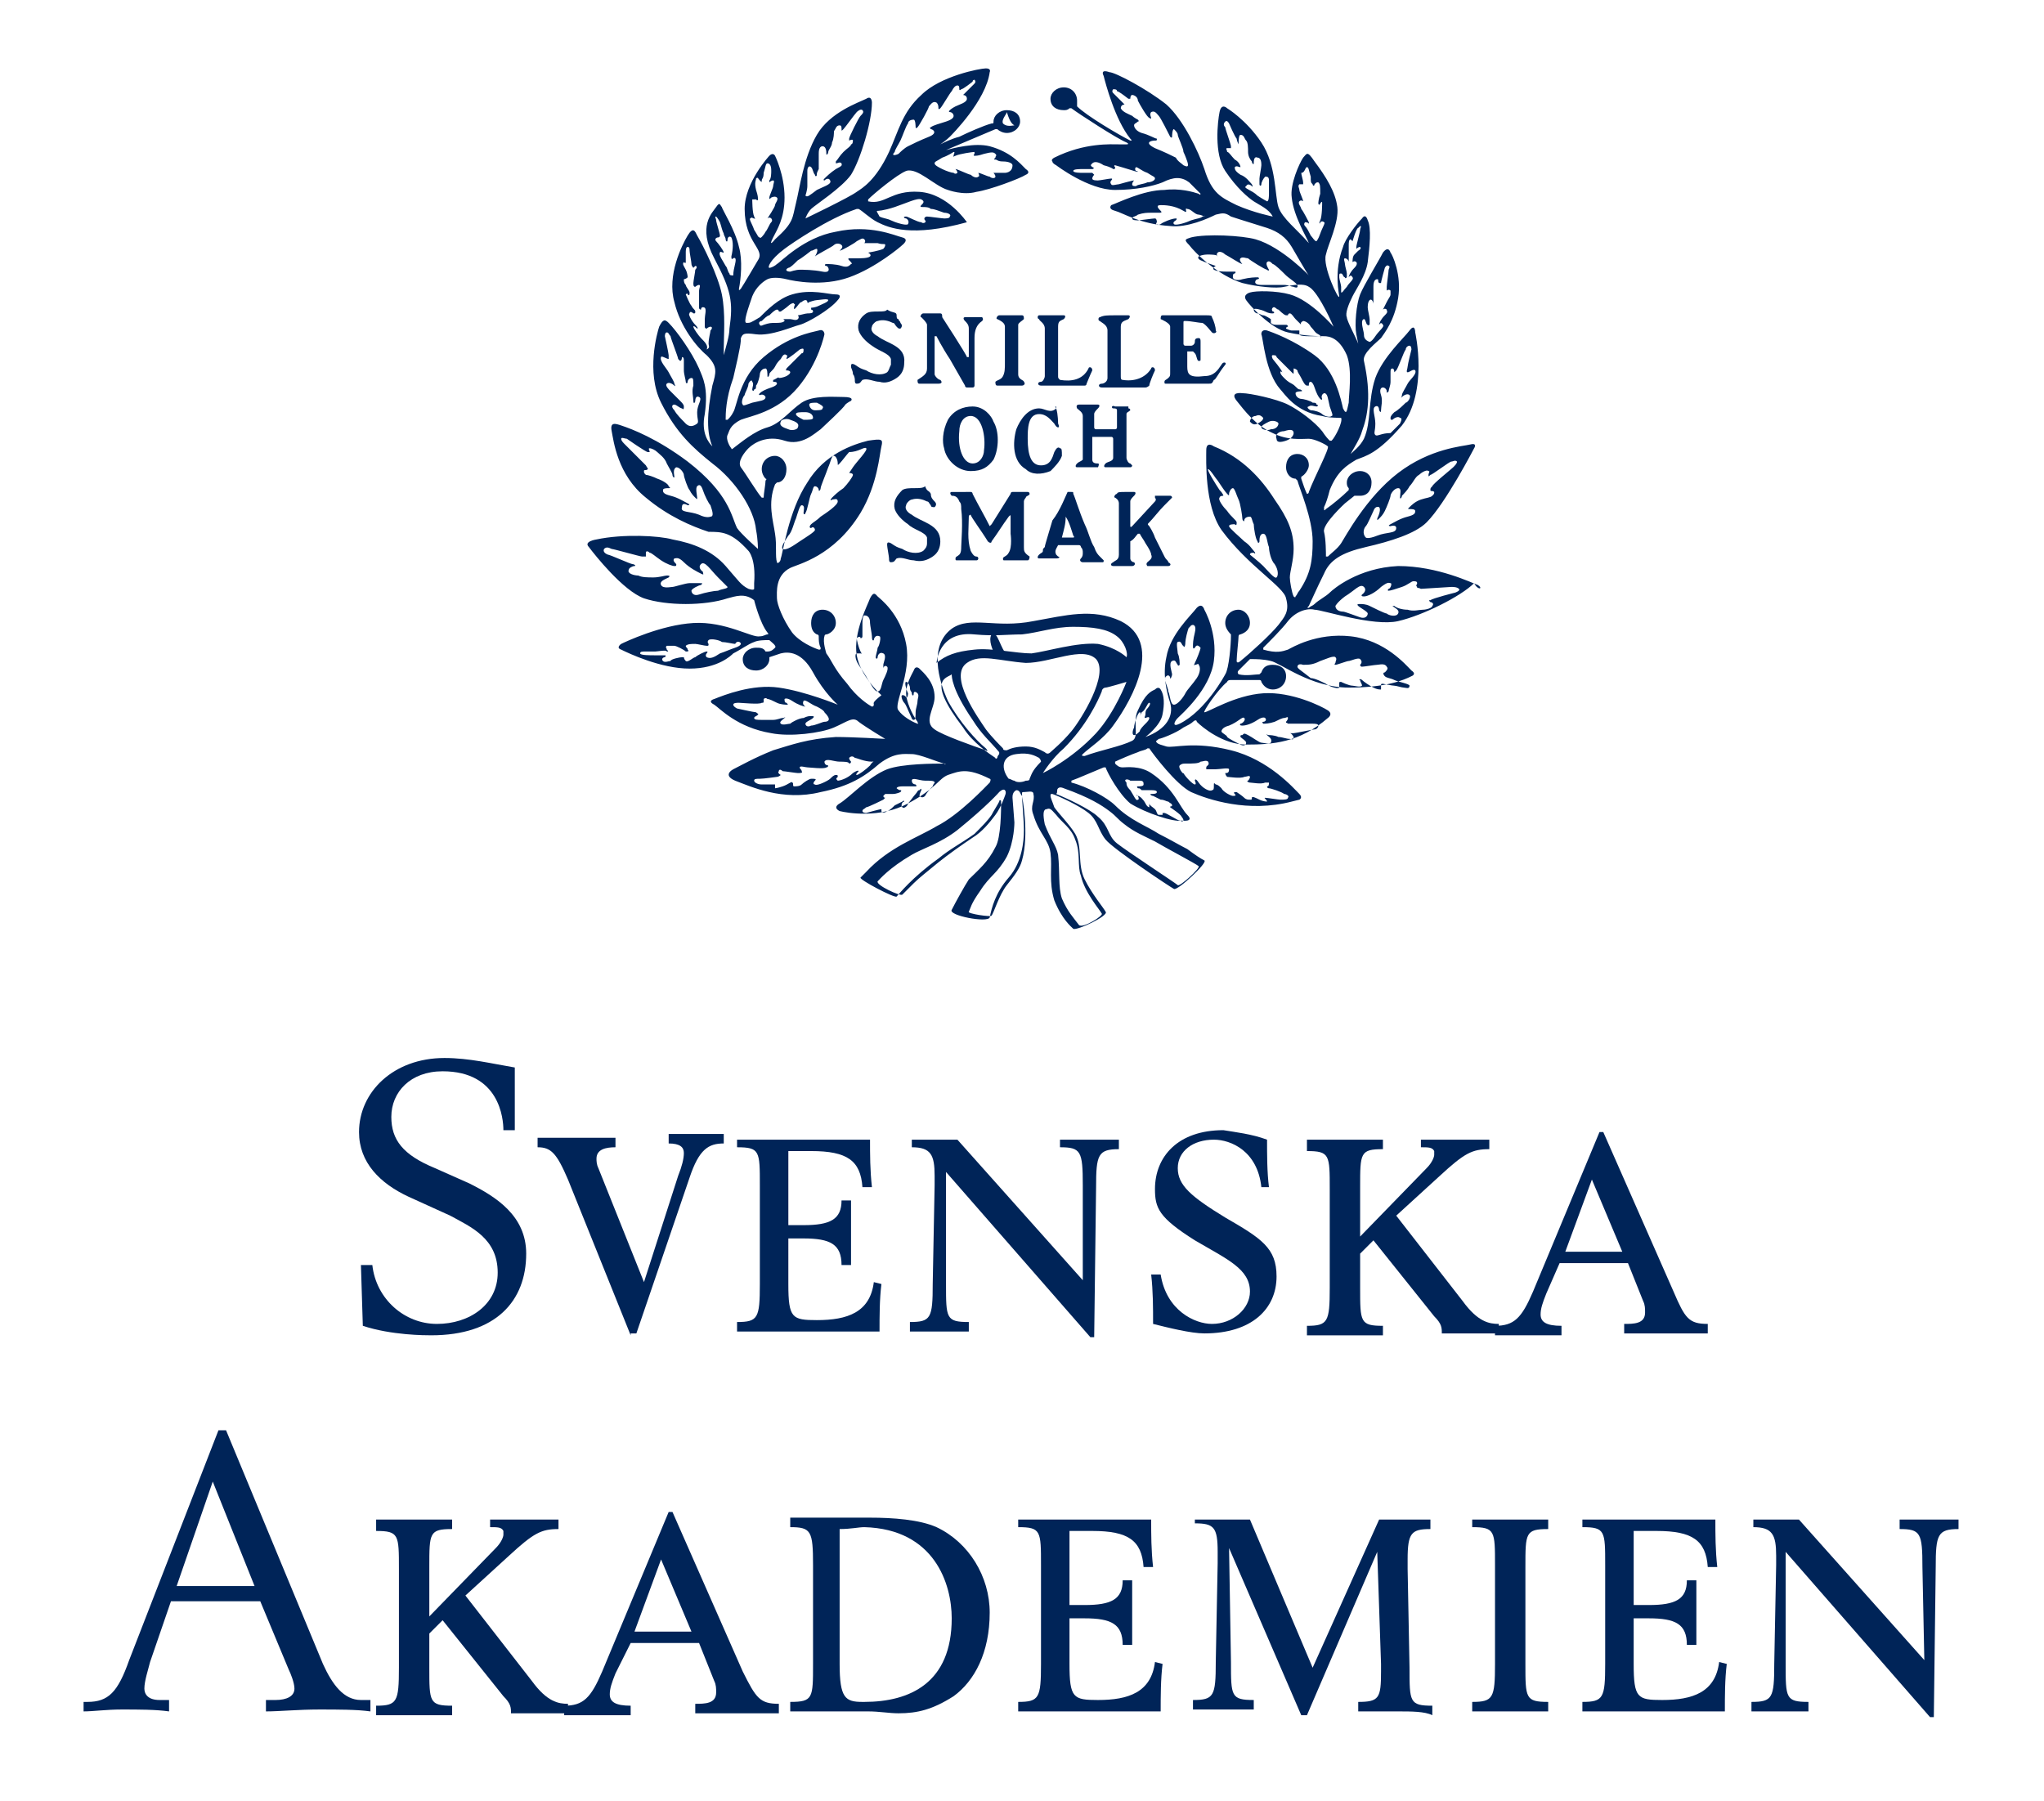 <?xml version="1.0" encoding="utf-8"?>
<!-- Generator: Adobe Illustrator 25.2.0, SVG Export Plug-In . SVG Version: 6.00 Build 0)  -->
<svg version="1.1" id="Lager_1" xmlns="http://www.w3.org/2000/svg" xmlns:xlink="http://www.w3.org/1999/xlink" x="0px" y="0px"
	 viewBox="0 0 107.6 94.8" style="enable-background:new 0 0 107.6 94.8;" xml:space="preserve">
<style type="text/css">
	.st0{fill:#002458;}
</style>
<g>
	<g>
		<path class="st0" d="M27.2,59.5h-0.7c0-0.6-0.2-3.1-3.2-3.1c-1.7,0-2.7,1.1-2.7,2.4c0,1.2,0.6,2,2.3,2.7l1.8,0.8
			c1.4,0.7,3,1.7,3,3.7c0,2.5-1.6,4.3-5,4.3c-0.3,0-2.1,0-3.6-0.5L19,66.6h0.6c0.2,1.8,1.7,3.1,3.4,3.1c1.7,0,3.2-1,3.2-2.7
			c0-1.8-1.4-2.4-2.5-3l-2.2-1c-1.5-0.7-2.6-1.8-2.6-3.4c0-2.1,1.8-3.9,4.5-3.9c1.3,0,2.5,0.3,3.7,0.5V59.5z"/>
		<path class="st0" d="M33.2,70.3l-3.3-8.2c-0.6-1.4-0.9-1.7-1.6-1.7v-0.5c0.6,0,1.3,0,2.1,0c0.7,0,1.4,0,2,0v0.5
			c-0.5,0-1,0.1-1,0.6c0,0.1,0,0.3,0.1,0.5l2.4,6l1.8-5.6c0.2-0.5,0.3-0.9,0.3-1.2c0-0.3-0.2-0.5-0.8-0.5v-0.5c0.4,0,0.9,0,1.4,0
			c0.5,0,1.1,0,1.5,0v0.5c-0.8,0-1.3,0.3-1.8,1.8l-2.8,8.2H33.2z"/>
		<path class="st0" d="M41.5,67.6c0,1.8,0.2,1.9,1.5,1.9c1.6,0,2.8-0.4,3-2l0.4,0.1c-0.1,0.8-0.1,1.7-0.1,2.5c-2.8,0-4.5,0-5.6,0
			c-0.8,0-1.4,0-1.9,0v-0.5c1.1,0,1.2-0.2,1.2-2v-5.2c0-1.8,0-2-1.2-2V60c0.5,0,1.1,0,1.9,0c1.1,0,2.6,0,5.1,0c0,0.8,0,1.6,0.1,2.5
			l-0.5,0c-0.1-1.4-0.8-1.9-2.7-1.9c-0.3,0-0.6,0-1.2,0v3.9c0.3,0,0.6,0,0.8,0c1.4,0,2-0.3,2-1.3l0.5,0c0,0.6,0,1.1,0,1.7
			c0,0.6,0,1.1,0,1.7l-0.5,0c0-1.1-0.6-1.4-2-1.4c-0.2,0-0.5,0-0.8,0V67.6z"/>
		<path class="st0" d="M49.5,70.1c-0.5,0-1.1,0-1.6,0v-0.5c1.1,0,1.2-0.2,1.2-2l0.1-5.2c0-0.2,0-0.4,0-0.5c0-1.1-0.2-1.5-1.2-1.5V60
			c0.4,0,0.8,0,1.1,0c0.4,0,0.8,0,1.3,0l6.6,7.4L57,62.4c0-1.8-0.1-2-1.2-2V60c0.6,0,1.1,0,1.6,0c0.5,0,1,0,1.5,0v0.5
			c-1.1,0-1.2,0.3-1.2,2l-0.1,7.9h-0.2l-7.6-8.7l0,5.9c0,1.8,0,2,1.2,2v0.5C50.5,70.1,50,70.1,49.5,70.1z"/>
		<path class="st0" d="M66.7,60c0,0.8,0,1.7,0.1,2.5l-0.4,0c-0.2-1.9-1.6-2.5-2.5-2.5c-1.1,0-1.9,0.6-1.9,1.5c0,0.9,0.7,1.5,2.5,2.6
			c1.9,1.1,2.7,1.6,2.7,3.1c0,1.7-1.3,3-3.8,3c-0.7,0-1.9-0.3-2.7-0.5c0-0.9,0-1.7-0.1-2.6l0.5,0c0.3,1.9,1.8,2.6,2.7,2.6
			c1.1,0,2-0.8,2-1.7c0-1.2-1.2-1.7-2.9-2.7c-1.9-1.2-2.1-1.7-2.1-2.7c0-1.7,1.2-3.1,3.6-3.1C65,59.6,65.9,59.7,66.7,60z"/>
		<path class="st0" d="M75.1,61.5c0.3-0.3,0.4-0.6,0.4-0.7c0-0.1,0-0.1,0-0.2c-0.1-0.2-0.3-0.2-0.7-0.2V60c0.6,0,1.2,0,1.8,0
			c0.6,0,1.2,0,1.8,0v0.5c-0.9,0-1.3,0.2-2.6,1.4L73.5,64l3.5,4.5c0.8,1.1,1.4,1.2,1.9,1.2v0.5c-0.5,0-1,0-1.5,0c-0.5,0-1,0-1.5,0
			c0-0.3,0-0.5-0.4-0.9l-3.2-4l-0.7,0.7v1.8c0,1.8,0,2,1.2,2v0.5c-0.6,0-1.3,0-2,0c-0.7,0-1.3,0-2,0v-0.5c1.1,0,1.2-0.2,1.2-2v-5.2
			c0-1.8,0-2-1.2-2V60c0.6,0,1.3,0,2,0c0.7,0,1.3,0,2,0v0.5c-1.2,0-1.2,0.2-1.2,2v2.6L75.1,61.5z"/>
		<path class="st0" d="M82.4,65.9l1.4-3.8l1.6,3.8H82.4z M82.1,66.5h3.6l0.8,2c0.1,0.2,0.1,0.4,0.1,0.6c0,0.6-0.6,0.6-1.1,0.6v0.5
			c0.6,0,1.3,0,2.1,0c0.7,0,1.5,0,2.3,0v-0.5c-1,0-1.2-0.3-1.8-1.7l-3.7-8.4h-0.2l-3.5,8.4c-0.6,1.4-1,1.8-2,1.8v0.5
			c0.6,0,1.2,0,1.8,0s1.2,0,1.7,0v-0.5c-0.8,0-1.1-0.2-1.1-0.6c0-0.3,0.1-0.6,0.3-1.1L82.1,66.5z"/>
		<g>
			<path class="st0" d="M13.4,83.5H9.3l1.9-5.5L13.4,83.5z M4.4,90.1c0.5,0,1.2-0.1,2-0.1c0.9,0,1.8,0,2.5,0.1v-0.6H8.4
				c-0.6,0-0.8-0.3-0.8-0.6c0-0.4,0.2-1,0.3-1.4L9,84.3h4.7l1.5,3.6c0.1,0.2,0.3,0.7,0.3,1c0,0.4-0.4,0.6-1,0.6h-0.5v0.6
				c0.7,0,1.7-0.1,2.8-0.1c1,0,2,0,2.7,0.1v-0.6H19c-0.9,0-1.5-0.8-2-1.9l-5.1-12.3h-0.4L6.8,87.4c-0.6,1.7-1.1,2.2-2.2,2.2H4.4
				V90.1z"/>
			<path class="st0" d="M26.1,81.5c0.3-0.3,0.4-0.6,0.4-0.7c0-0.1,0-0.1,0-0.2c-0.1-0.2-0.3-0.2-0.7-0.2V80c0.6,0,1.2,0,1.8,0
				c0.6,0,1.2,0,1.8,0v0.5c-0.9,0-1.3,0.2-2.6,1.4L24.5,84l3.5,4.5c0.8,1.1,1.4,1.2,1.9,1.2v0.5c-0.5,0-1,0-1.5,0c-0.5,0-1,0-1.5,0
				c0-0.3,0-0.5-0.4-0.9l-3.2-4l-0.7,0.7v1.8c0,1.8,0,2,1.2,2v0.5c-0.6,0-1.3,0-2,0c-0.7,0-1.3,0-2,0v-0.5c1.1,0,1.2-0.2,1.2-2v-5.2
				c0-1.8,0-2-1.2-2V80c0.6,0,1.3,0,2,0c0.7,0,1.3,0,2,0v0.5c-1.2,0-1.2,0.2-1.2,2v2.6L26.1,81.5z"/>
			<path class="st0" d="M33.4,85.9l1.4-3.8l1.6,3.8H33.4z M33.2,86.5h3.6l0.8,2c0.1,0.2,0.1,0.4,0.1,0.6c0,0.6-0.6,0.6-1.1,0.6v0.5
				c0.6,0,1.3,0,2.1,0c0.7,0,1.5,0,2.3,0v-0.5c-1,0-1.2-0.3-1.9-1.7l-3.7-8.4h-0.2l-3.5,8.4c-0.6,1.4-1,1.8-2,1.8v0.5
				c0.6,0,1.2,0,1.8,0c0.6,0,1.2,0,1.7,0v-0.5c-0.8,0-1.1-0.2-1.1-0.6c0-0.3,0.1-0.6,0.3-1.1L33.2,86.5z"/>
			<path class="st0" d="M50.1,85.2c0,3.4-2.2,4.4-4.6,4.4c0,0-0.1,0-0.1,0c-0.9,0-1.2-0.2-1.2-2v-7.1c0.6,0,1-0.1,1.3-0.1
				C49.2,80.5,50.1,83.4,50.1,85.2z M52.1,84.9c0-1.9-1.1-3.7-2.8-4.5c-0.9-0.4-2.3-0.5-3.5-0.5c-0.4,0-0.8,0-1.1,0
				c-0.4,0-0.6,0-1.1,0c-0.6,0-1.2,0-2,0v0.5c1.1,0,1.2,0.2,1.2,2v5.2c0,1.8,0,2-1.2,2v0.5c0.7,0,1.4,0,2,0c0.7,0,1.3,0,2.1,0
				c0.6,0,1.1,0.1,1.6,0.1c1,0,1.8-0.2,2.9-0.9C51.3,88.5,52.1,87,52.1,84.9z"/>
			<path class="st0" d="M56.3,87.6c0,1.8,0.2,1.9,1.5,1.9c1.6,0,2.8-0.4,3-2l0.4,0.1c-0.1,0.8-0.1,1.7-0.1,2.5c-2.8,0-4.5,0-5.6,0
				c-0.8,0-1.4,0-1.9,0v-0.5c1.1,0,1.2-0.2,1.2-2v-5.2c0-1.8,0-2-1.2-2V80c0.5,0,1.1,0,1.9,0c1.1,0,2.6,0,5.1,0c0,0.8,0,1.6,0.1,2.5
				l-0.5,0c-0.1-1.4-0.8-1.9-2.7-1.9c-0.3,0-0.6,0-1.2,0v3.9c0.3,0,0.6,0,0.8,0c1.4,0,2-0.3,2-1.3l0.5,0c0,0.6,0,1.1,0,1.7
				c0,0.6,0,1.1,0,1.7l-0.5,0c0-1.1-0.6-1.4-2-1.4c-0.2,0-0.5,0-0.8,0V87.6z"/>
			<path class="st0" d="M73.6,90.1c-0.7,0-1.4,0-2.1,0v-0.5c1.1,0,1.2-0.2,1.2-1.6c0-0.1,0-0.3,0-0.4l-0.2-5.9l-3.7,8.6h-0.3
				l-3.8-8.8l0.1,6c0,1.8,0,2,1.2,2v0.5c-0.6,0-1.1,0-1.6,0c-0.5,0-1.1,0-1.6,0v-0.5c1.1,0,1.2-0.2,1.2-2l0.1-5.2c0-0.2,0-0.4,0-0.6
				c0-1.3-0.2-1.5-1.2-1.5V80c0.5,0,1,0,1.5,0c0.5,0,1,0,1.4,0l3.3,7.8l3.5-7.8c0.5,0,0.9,0,1.4,0c0.5,0,0.9,0,1.3,0v0.5
				c-1,0-1.2,0.2-1.2,1.6c0,0.1,0,0.3,0,0.5l0.1,5.2c0,1.8,0,2,1.2,2v0.5C75,90.1,74.3,90.1,73.6,90.1z"/>
			<path class="st0" d="M80.3,87.6c0,1.8,0,2,1.2,2v0.5c-0.6,0-1.3,0-2,0c-0.7,0-1.3,0-2,0v-0.5c1.1,0,1.2-0.2,1.2-2v-5.2
				c0-1.8,0-2-1.2-2V80c0.6,0,1.3,0,2,0c0.7,0,1.3,0,2,0v0.5c-1.2,0-1.2,0.2-1.2,2V87.6z"/>
			<path class="st0" d="M86,87.6c0,1.8,0.2,1.9,1.5,1.9c1.6,0,2.8-0.4,3-2l0.4,0.1c-0.1,0.8-0.1,1.7-0.1,2.5c-2.8,0-4.5,0-5.6,0
				c-0.8,0-1.4,0-1.9,0v-0.5c1.1,0,1.2-0.2,1.2-2v-5.2c0-1.8,0-2-1.2-2V80c0.5,0,1.1,0,1.9,0c1.1,0,2.6,0,5.1,0c0,0.8,0,1.6,0.1,2.5
				l-0.5,0c-0.1-1.4-0.8-1.9-2.7-1.9c-0.3,0-0.6,0-1.2,0v3.9c0.3,0,0.6,0,0.8,0c1.4,0,2-0.3,2-1.3l0.5,0c0,0.6,0,1.1,0,1.7
				c0,0.6,0,1.1,0,1.7l-0.5,0c0-1.1-0.6-1.4-2-1.4c-0.2,0-0.5,0-0.8,0V87.6z"/>
			<path class="st0" d="M93.8,90.1c-0.5,0-1.1,0-1.6,0v-0.5c1.1,0,1.2-0.2,1.2-2l0.1-5.2c0-0.2,0-0.4,0-0.5c0-1.1-0.2-1.5-1.2-1.5
				V80c0.4,0,0.8,0,1.1,0c0.4,0,0.8,0,1.3,0l6.6,7.4l-0.1-4.9c0-1.8-0.1-2-1.2-2V80c0.6,0,1.1,0,1.6,0c0.5,0,1,0,1.5,0v0.5
				c-1.1,0-1.2,0.3-1.2,2l-0.1,7.9h-0.2l-7.6-8.7l0,5.9c0,1.8,0,2,1.2,2v0.5C94.9,90.1,94.4,90.1,93.8,90.1z"/>
		</g>
	</g>
	<g>
		<path class="st0" d="M49.6,16.7c0,0,1.3,2,1.3,2.1c0,0,0.1,0,0.1,0c0,0,0-1,0-1.5c0-0.2-0.1-0.3-0.2-0.4c-0.1-0.1-0.1-0.2,0-0.2
			h0.9c0,0,0.1,0.1,0,0.2c-0.3,0.2-0.4,0.5-0.4,0.9c0,0,0,2.4,0,2.5c0,0,0,0.1-0.1,0.1c0,0-0.3,0-0.3,0c0,0-0.1,0-0.1-0.1
			c0,0-0.4-0.7-0.8-1.4c-0.4-0.6-0.7-1.2-0.7-1.2c0,0-0.1,0-0.1,0c0,0.1,0,1.9,0,2c0,0.1,0.2,0.3,0.3,0.3c0.1,0.1,0.1,0.2-0.1,0.2
			c0,0-0.3,0-0.5,0c-0.2,0-0.5,0-0.5,0c-0.1,0-0.1-0.1-0.1-0.2c0.3-0.2,0.5-0.3,0.5-0.6c0-0.7,0-1.4,0-2.1c0-0.1,0-0.1,0-0.2
			c0-0.1-0.2-0.3-0.3-0.4c-0.1,0,0-0.2,0.1-0.2c0,0,0.8,0,0.9,0S49.6,16.6,49.6,16.7z"/>
		<path class="st0" d="M53.2,16.6l0.6,0c0.1,0,0.1,0.1,0.1,0.2c-0.1,0.1-0.3,0.2-0.3,0.3c0,0,0,0.1,0,0.3c0,0.1,0,2.3,0,2.3
			c0,0.3,0.3,0.3,0.3,0.4c0.1,0.1,0,0.2-0.1,0.2l-0.3,0l-1,0c-0.1,0-0.1-0.1-0.1-0.2c0.1-0.1,0.3-0.1,0.4-0.3
			c0.1-0.2,0.1-0.4,0.1-0.7l0-0.6l0-1.3c0-0.2-0.2-0.3-0.4-0.4c-0.1,0,0-0.2,0.1-0.2L53.2,16.6z"/>
		<path class="st0" d="M55.3,16.6c0.3,0,0.6,0,0.7,0c0.1,0,0.1,0.1,0,0.2c-0.2,0.1-0.3,0.1-0.3,0.4c0,0.3,0,2.6,0,2.6
			c0,0.1,0,0.1,0.1,0.2c0.6,0.1,1.2,0,1.5-0.6c0-0.1,0.2-0.1,0.2,0.1c-0.1,0.2-0.3,0.7-0.3,0.7c0,0,0,0.1-0.1,0.1
			c-0.1,0-2.3,0-2.3,0c-0.2,0-0.2-0.2,0-0.2c0.1,0,0.2-0.2,0.2-0.3c0-0.4,0-0.7,0-1.2c0-0.7,0-1.2,0-1.3c0-0.3-0.3-0.4-0.3-0.5
			c-0.1,0-0.1-0.2,0-0.2C54.7,16.6,55,16.6,55.3,16.6z"/>
		<path class="st0" d="M58.7,16.6c0.3,0,0.7,0,0.7,0c0.1,0,0.1,0.1,0,0.2c-0.2,0.1-0.4,0.1-0.4,0.4c0,0.1,0,0.8,0,1.5
			c0,0.6,0,1.1,0,1.1c0,0.1,0,0.2,0.1,0.2c0.6,0.1,1.2-0.1,1.5-0.6c0-0.1,0.2-0.1,0.2,0.1c-0.1,0.2-0.3,0.7-0.3,0.8
			c0,0-0.1,0.1-0.2,0.1c0,0-0.6,0-1.1,0c-0.6,0-1.2,0-1.2,0c-0.2,0-0.2-0.2,0-0.2c0.1,0,0.3-0.1,0.3-0.3c0-0.4,0-0.7,0-1.2
			c0-0.7,0-1.2,0-1.3c0-0.3-0.3-0.4-0.4-0.5c-0.1,0-0.1-0.2,0-0.2C58.1,16.6,58.3,16.6,58.7,16.6z"/>
		<path class="st0" d="M63.8,16.7c0.1,0.2,0.2,0.5,0.2,0.7c0.1,0.1-0.1,0.2-0.2,0.1c-0.1-0.1-0.3-0.4-0.5-0.5
			c-0.2,0-0.6-0.1-0.9-0.1c-0.1,0-0.1,0-0.1,0.1c0,0.3,0,0.8,0,1.1c0,0,0,0.1,0.1,0.1c0,0,0.2,0,0.3,0c0.1,0,0.2-0.1,0.2-0.2
			c0-0.1,0-0.2,0.2-0.2c0.1,0,0.1,0.1,0.1,0.2c0,0,0,0,0,0.4c0,0.4,0,0.5,0,0.5c0,0.1,0,0.1-0.1,0.1c-0.1,0-0.1-0.3-0.2-0.4
			c0,0-0.1-0.1-0.1-0.1c-0.1,0-0.3,0-0.3,0c-0.1,0,0,0,0,0s0,0.5,0,0.8c0,0.4,0.1,0.6,0.9,0.5c0.5,0,0.7-0.3,0.9-0.6
			c0.1-0.2,0.3-0.1,0.2,0C64.1,19.7,64,20,63.9,20c-0.1,0.2-0.1,0.2-0.3,0.2c0,0-2.1,0-2.2,0c-0.1,0-0.1,0-0.1-0.1
			c0-0.1,0.1-0.1,0.2-0.2c0.1-0.1,0.1-0.1,0.1-0.3c0,0,0-0.7,0-1.3c0-0.5,0-1,0-1.1c0-0.2-0.5-0.4-0.5-0.4c0-0.1,0-0.2,0.1-0.2
			c0,0,0.3,0,0.6,0c0.6,0,1.6,0,1.7,0C63.7,16.6,63.8,16.6,63.8,16.7z"/>
		<path class="st0" d="M55.6,21.5c0.1,0.3,0.1,0.8,0.1,0.8c0,0,0.1,0.2,0,0.2c-0.1,0-0.2-0.2-0.2-0.2c-0.2-0.2-0.4-0.5-0.8-0.5
			c-0.6,0-0.6,0.8-0.6,1.3c0,0.9,0.2,1.4,0.7,1.4c0.5,0,0.6-0.4,0.7-0.7c0.1-0.2,0.2-0.3,0.3-0.2c0.1,0,0.1,0.1,0.1,0.4
			c-0.1,0.3-0.4,0.6-0.6,0.8c-0.5,0.2-1,0.2-1.3-0.1c-0.7-0.4-0.7-1.4-0.5-2.1c0.2-0.5,0.6-1.1,1.2-1.1c0.3,0,0.6,0.3,0.9,0
			C55.5,21.4,55.6,21.3,55.6,21.5z"/>
		<path class="st0" d="M59.4,21.5c0.1,0,0.1,0.1,0.1,0.1c-0.1,0.1-0.2,0.1-0.2,0.2c0,0,0,2.2,0,2.3c0,0.1,0.1,0.3,0.2,0.3
			c0,0,0.1,0.1,0.1,0.1c0,0,0,0.1-0.1,0.1h-1.3c-0.1,0-0.1-0.1,0-0.2c0.1-0.1,0.4-0.1,0.4-0.3c0-0.2,0-1,0-1c0,0,0-0.1-0.1-0.1
			c0,0-0.2,0-0.5,0c-0.2,0-0.5,0-0.5,0c0,0,0,0,0,0.1c0,0,0,1,0,1.1c0,0.2,0.2,0.2,0.3,0.2c0.1,0,0,0.2,0,0.2s-1.1,0-1.1,0
			c-0.1,0-0.1-0.1,0-0.2c0.1-0.1,0.2-0.1,0.3-0.2c0-0.1,0-0.3,0-0.3s0-1.9,0-2c0-0.2-0.2-0.3-0.3-0.4c0,0-0.1-0.2,0.1-0.2h1
			c0.1,0,0.1,0.1,0,0.2c-0.1,0.1-0.2,0.2-0.2,0.3c0,0.3,0,0.7,0,0.7s0,0.1,0.1,0.1c0,0,0.3,0,0.5,0c0.2,0,0.5,0,0.5,0
			c0,0,0.1,0,0.1-0.1c0-0.1,0-0.6,0-0.6s0-0.2,0-0.3c0-0.1-0.1-0.1-0.2-0.1c-0.1,0-0.1-0.2,0.1-0.1H59.4z"/>
		<path class="st0" d="M52.3,22.2c0.3,0.5,0.3,1.4,0,2c-0.3,0.4-0.6,0.6-1.2,0.6c-0.7,0-1.3-0.6-1.4-1.2c-0.1-0.3-0.1-0.9,0.2-1.5
			c0.3-0.5,0.8-0.7,1.3-0.7C51.8,21.4,52.2,21.9,52.3,22.2z M51.1,21.9c-0.4,0-0.6,0.4-0.6,0.8c-0.1,0.9,0.2,1.7,0.7,1.7
			c0.4,0,0.6-0.4,0.6-0.7C51.9,23,51.7,21.9,51.1,21.9z"/>
		<path class="st0" d="M47.2,16.6c0,0.1,0,0.2,0.1,0.2c0,0.1,0.1,0.1,0.1,0.2c0.1,0.1,0.1,0.2,0,0.3c-0.1,0-0.1,0-0.2-0.1
			c-0.1-0.1-0.1-0.2-0.2-0.2c-0.2-0.1-0.5-0.2-0.8-0.1c-0.1,0-0.3,0.2-0.3,0.3c-0.1,0.2,0.1,0.4,0.3,0.5c0.5,0.4,1.5,0.5,1.4,1.4
			c0,0.3-0.1,0.6-0.4,0.8c-0.3,0.2-0.6,0.3-0.9,0.2c-0.3,0-0.6-0.2-0.9-0.1c-0.1,0.1-0.1,0.2-0.3,0.2c-0.1,0-0.1-0.1-0.1-0.2
			c0,0,0-0.2-0.1-0.3c0-0.2-0.1-0.3-0.1-0.4c0-0.1,0-0.2,0.2-0.1c0.3,0.2,0.3,0.2,0.6,0.3c0.3,0.2,0.8,0.3,1.1,0.1
			c0.1-0.1,0.1-0.2,0.2-0.4c0-0.1,0-0.2,0-0.3c-0.1-0.3-0.6-0.4-1-0.7c-0.3-0.2-0.6-0.5-0.7-0.8c-0.1-0.4,0.1-0.7,0.4-0.9
			c0.3-0.2,1,0,1.1-0.2C47,16.5,47.2,16.4,47.2,16.6z"/>
		<path class="st0" d="M49,26c0,0.2,0.1,0.3,0.2,0.4c0.1,0.1,0.1,0.2,0,0.3c-0.1,0-0.2,0-0.2-0.1c-0.1-0.1-0.1-0.2-0.2-0.2
			c-0.2-0.1-0.5-0.2-0.8-0.1c-0.1,0-0.3,0.2-0.3,0.3c-0.1,0.2,0.1,0.4,0.3,0.5c0.5,0.4,1.5,0.5,1.5,1.4c0,0.3-0.1,0.6-0.4,0.8
			c-0.3,0.2-0.6,0.3-1,0.2c-0.3,0-0.6-0.2-0.9-0.1c-0.1,0.1-0.1,0.2-0.3,0.2c-0.1,0-0.1-0.1-0.1-0.2c0-0.1-0.1-0.6-0.1-0.7
			c0-0.1,0-0.2,0.2-0.1c0.3,0.2,0.3,0.2,0.6,0.3c0.3,0.2,0.8,0.3,1.1,0.1c0.1-0.1,0.2-0.2,0.2-0.4c0-0.1,0-0.2,0-0.3
			c-0.1-0.3-0.7-0.4-1-0.7c-0.3-0.2-0.6-0.5-0.7-0.8c-0.1-0.4,0.1-0.7,0.4-1c0.3-0.2,1,0,1.2-0.2C48.8,25.9,48.9,25.8,49,26z"/>
		<path class="st0" d="M59.2,25.9c0.3,0,0.5,0,0.5,0c0.1,0,0.1,0.1,0,0.2c-0.1,0.1-0.2,0.2-0.2,0.3c0,0.4,0,0.8,0,1.2c0,0,0,0,0,0.1
			c0,0,0,0.1,0.1,0c0,0,1.2-1.3,1.2-1.3c0.1-0.1,0-0.2,0-0.2c0,0,0-0.1,0-0.1c0.1,0,0.7,0,0.8,0c0.1,0,0.1,0.1,0.1,0.1
			c0,0-0.2,0.2-0.4,0.4c-0.3,0.3-0.6,0.7-0.8,0.9c-0.1,0.1-0.1,0.1,0,0.2c0,0,0.2,0.3,0.3,0.6c0.2,0.4,0.5,1,0.5,1
			c0.1,0.2,0.2,0.2,0.2,0.3c0.2,0.1,0.1,0.2,0,0.2c-0.1,0-1.1,0-1.1,0c0,0-0.1-0.1,0-0.2c0.1-0.1,0.3-0.2,0.2-0.4
			c0-0.1-0.1-0.3-0.3-0.6c-0.1-0.2-0.2-0.3-0.3-0.5c0,0,0,0-0.1,0c-0.1,0.1-0.2,0.3-0.4,0.4c0,0.1,0,0.1,0,0.1c0,0.1,0,0.8,0,0.8
			c0,0.1,0.1,0.2,0.2,0.2c0.1,0.1,0,0.2-0.1,0.2c0,0-0.3,0-0.5,0c-0.2,0-0.5,0-0.5,0c-0.1,0-0.2-0.1,0-0.2c0.1-0.1,0.3-0.1,0.3-0.4
			c0-0.1,0-0.6,0-1.2c0-0.7,0-1.5,0-1.5c0-0.2-0.2-0.3-0.2-0.3c-0.1,0,0-0.2,0.1-0.2C58.8,25.9,59,25.9,59.2,25.9z"/>
		<path class="st0" d="M51.1,25.9c0,0,0.1,0,0.1,0.1c0.3,0.6,0.6,1.1,0.9,1.7l0.1-0.1l1-1.6c0,0,0-0.1,0.1-0.1c0.3,0,0.7,0,0.8,0
			c0.1,0,0.1,0.1,0.1,0.1c0,0.1-0.2,0.1-0.2,0.2c-0.1,0.1-0.1,0.2-0.1,0.2c0,0,0,0.8,0,1.4c0,0.5,0,1,0,1c0,0.2,0,0.3,0.3,0.5
			c0,0,0,0.2-0.1,0.2c0,0-1.2,0-1.2,0c-0.1,0-0.1,0-0.1-0.1c0-0.1,0.2-0.1,0.3-0.3c0.2-0.3,0.1-1,0.1-1s0-0.8,0-0.9
			c0-0.1,0-0.1-0.1,0c-0.3,0.4-0.6,0.9-0.9,1.3c0,0.1-0.1,0.1-0.2,0c-0.3-0.5-0.9-1.3-0.9-1.4c-0.1,0-0.1,0.1-0.1,0.1
			c0,0.6-0.1,1.2,0.1,1.8c0.1,0.2,0.2,0.3,0.3,0.3c0.1,0,0.1,0.1,0.1,0.1c0,0,0,0.1-0.1,0.1c0,0-0.3,0-0.5,0c-0.2,0-0.5,0-0.5,0
			c-0.1,0-0.1,0-0.1-0.1c0-0.1,0.1-0.1,0.2-0.2c0.1-0.1,0.1-0.3,0.1-0.4c0-0.2,0.1-1.3,0-2c0-0.2,0-0.3-0.1-0.4
			c-0.1-0.3-0.3-0.3-0.4-0.3c-0.1-0.1-0.1-0.2,0-0.2C50.2,25.9,51.1,25.9,51.1,25.9z"/>
		<path class="st0" d="M56.2,25.9C56.2,25.9,56.3,25.9,56.2,25.9c0.1,0,0.2,0,0.2,0c0.1,0,0.1,0,0.1,0.1c0.1,0.2,0.3,0.9,0.6,1.6
			c0.2,0.4,0.3,0.9,0.5,1.2c0.1,0.3,0.2,0.4,0.3,0.5c0.1,0.1,0.1,0.1,0.2,0.2c0,0.1,0,0.1-0.1,0.1h-1c-0.1,0-0.2-0.1-0.1-0.2
			c0.1-0.1,0.1-0.2,0.1-0.3c0-0.1,0-0.2-0.1-0.3c0-0.1-0.1-0.1-0.1-0.1h-1c0,0,0,0-0.1,0c-0.1,0.2-0.2,0.3-0.1,0.5
			c0.1,0.1,0.1,0.1,0.1,0.1c0.1,0,0.1,0.1-0.1,0.1h-0.9c-0.1,0-0.1-0.1,0-0.2c0.1-0.1,0.2-0.1,0.2-0.2c0-0.1,0-0.1,0.1-0.2
			c0-0.1,0.2-0.7,0.4-1.4C55.8,26.9,56.1,26.1,56.2,25.9C56.1,25.9,56.2,25.9,56.2,25.9z M55.9,28.3l0.6,0c0,0,0.1,0,0-0.1
			c-0.1-0.3-0.2-0.7-0.4-1c0,0,0,0,0,0C56.1,27.6,56,27.9,55.9,28.3C55.9,28.3,55.9,28.3,55.9,28.3z"/>
	</g>
	<path class="st0" d="M77.8,30.8c-0.3-0.1-2.1-1-4.2-1c-2.1,0.1-3.4,1.2-3.6,1.4c-0.2,0.2-0.6,0.4-0.8,0.6c-0.1,0.1-0.2,0.1-0.3,0.2
		c-0.1,0-0.1,0,0-0.1c0.1-0.2,0.4-0.9,0.8-1.7c0.3-0.7,0.9-1.1,2.2-1.4c1.3-0.3,2.6-0.7,3.2-1.3c1-1,2.5-3.9,2.5-3.9
		s0.2-0.3-0.2-0.2c-0.4,0.1-2.1,0.2-3.8,1.5c-1.7,1.3-2.8,3.4-3,3.7c-0.2,0.3-0.5,0.5-0.7,0.7c0,0-0.1,0-0.1,0c0-0.2,0-0.9-0.1-1.3
		c-0.1-0.4,1.1-1.5,1.1-1.5l0.5-0.4c0,0,0,0,0.1,0c0.1,0,0.2,0,0.2,0c0.4,0,0.6-0.3,0.6-0.7c0-0.4-0.3-0.6-0.6-0.6
		c-0.4,0-0.7,0.3-0.7,0.6c0,0.1,0,0.2,0.1,0.3c0,0,0,0.1,0,0.1c-0.3,0.3-0.9,0.8-1.2,1c-0.1,0.1-0.1,0.1-0.1-0.1
		c0.1-0.2,0.2-0.5,0.3-0.9c0.4-1,0.9-1.3,1.4-1.6c0.5-0.2,1.1-0.3,2.4-1.8c1.4-1.8,0.7-4.9,0.7-4.9s0-0.5-0.3-0.1
		c-0.3,0.4-1.4,1.4-1.8,2.5c-0.4,1.2-0.2,2.3-0.6,3.2c-0.2,0.4-0.6,0.7-0.7,0.8c0,0-0.1,0,0,0c0.1-0.2,0.5-0.8,0.6-1.2
		c0.3-0.8,0.5-1.9,0.1-3.7c-0.1-0.4,0.7-1,0.9-1.2c0.2-0.3,0.7-0.9,0.9-2.1c0.2-1.2-0.3-2.3-0.4-2.4c0,0-0.1-0.4-0.4,0
		c-0.2,0.4-1,1.7-1.2,2.2c-0.2,0.5-0.3,1.6-0.2,2.1l0.1,0.5c0,0,0,0.1,0,0c-0.1-0.3-0.6-1.2-0.6-1.4c-0.1-0.2,0.1-0.7,0.3-1.1
		c0.2-0.4,0.7-1.1,0.8-1.8c0.1-0.8,0.2-1.8,0-2.2c0,0-0.1-0.4-0.3-0.1c-0.3,0.3-0.9,1.1-1,1.5c-0.5,1.3-0.2,2.5-0.2,2.6
		c0,0.3-0.9-1.6-0.7-2.2c0.1-0.5,0.7-1.7,0.6-2.5c-0.1-0.8-0.6-1.6-1.2-2.4c-0.4-0.6-0.4-0.4-0.6-0.2c-0.2,0.3-0.7,1.4-0.6,2.1
		c0.1,1,0.8,2.1,0.9,2.4c0.1,0.1,0.1,0.1,0,0c-0.6-0.7-1.4-1.3-1.6-1.9c-0.2-0.6-0.1-2.2-0.9-3.4c-0.8-1.2-1.8-1.8-1.8-1.8
		s-0.3-0.3-0.4,0.2c-0.1,0.5-0.3,2.2,0.3,3.1c0.6,0.9,1.2,1.4,1.5,1.6c0.3,0.2,0.8,0.4,1,0.8c0,0-1-0.2-1.9-0.6
		c-0.8-0.4-1.3-0.6-1.7-1.9c-0.3-0.9-1.1-2.6-2-3.4c-1-0.8-2.7-1.7-3-1.7c0,0-0.5-0.2-0.3,0.2c0.1,0.4,0.6,2.3,1.4,3.3
		c0.1,0.1,0.1,0.1,0,0.1c-0.6-0.3-2.3-1.3-2.8-1.8c0,0,0-0.1,0-0.1c0-0.1,0-0.1,0-0.2c0-0.4-0.3-0.7-0.7-0.7c-0.4,0-0.7,0.3-0.7,0.6
		c0,0.4,0.3,0.6,0.7,0.6c0.1,0,0.2,0,0.3-0.1c0,0,0.1,0,0.1,0c0.4,0.3,2.4,1.6,2.9,1.8c0,0,0.2,0.1,0,0.1c-0.1,0-0.2,0-0.4,0
		c-0.4,0-1.8-0.1-3.4,0.7c0,0-0.2,0.1-0.1,0.2c0,0.1,0.2,0.2,0.2,0.2s1.7,1.3,3.1,1.3c1.1,0,2-0.2,2.5-0.4c0.6-0.3,1-0.3,1.4,0
		l0.6,0.6c0,0,0,0.1-0.1,0c-0.3-0.1-1-0.3-1.8-0.2c-1.1,0-2.5,0.7-2.8,0.8c0,0-0.2,0.2,0.2,0.3c0.4,0.1,1.3,0.7,2.9,0.8
		c0.9,0.1,2-0.4,2.4-0.6c0.4-0.1,0.5-0.1,0.8,0.1c0.6,0.2,1.6,0.5,1.9,0.6c0.6,0.2,1,0.5,1.3,1c0.3,0.5,0.8,1.4,0.9,1.5
		c0.1,0.1-1.4-1.5-2.8-1.9c-0.7-0.2-2.6-0.3-3.4-0.1c-0.3,0.1-0.4,0.1-0.1,0.4c0.3,0.4,1.5,1.6,2.8,2c0.8,0.2,1.8,0.3,2.2,0.2
		c0.5-0.1,1-0.2,1.3,0c0.4,0.2,1,1.4,1.3,2.1c0,0-1.2-1.4-2.3-1.7c-0.7-0.2-1.8-0.2-2.1-0.1c0,0-0.4,0.1-0.2,0.4
		c0.2,0.3,1.3,1.5,2.2,1.7c0.9,0.2,1.6,0.2,1.9,0.2c0.3,0,0.8,0.1,1.2,1c0.3,0.8,0.1,2.1,0.1,2.5c-0.1,0.4-0.1,0.7-0.3,0.3
		c-0.1-0.4-0.4-2-1.5-2.8c-1.1-0.8-2.2-1.2-2.5-1.3c0,0-0.3-0.1-0.3,0.2c0.1,0.2,0.2,2,1,2.9c0.2,0.2,0.8,1.2,2.2,1.4
		c0.3,0.1,1,0.1,1,0.1c0.1,0.2-0.3,1-0.5,1.2c0,0-0.1,0-0.1,0c-0.1-0.1-0.2-0.2-0.4-0.5c-0.4-0.5-1.2-1.1-1.8-1.4
		c-0.6-0.3-2-0.6-2.4-0.6c0,0-0.7-0.1-0.3,0.4c0.4,0.5,1,1.3,1.9,1.7c0.8,0.4,1.5,0.3,1.9,0.3c0.3,0,0.9,0.3,1,0.4
		c0.1,0.1-0.7,1.6-1,2.4c0,0.1-0.1,0.1-0.1,0.1c-0.1-0.2-0.2-0.5-0.3-0.8c0,0,0,0,0-0.1c0.2-0.1,0.4-0.4,0.4-0.6
		c0-0.4-0.3-0.6-0.6-0.6c-0.4,0-0.6,0.3-0.6,0.7c0,0.3,0.2,0.6,0.5,0.6c0,0,0,0,0.1,0.1c0.1,0.4,0.8,2,0.8,3.2c0,1-0.1,1.7-0.7,2.6
		c-0.1,0.1-0.1,0.2-0.2,0.3c0,0.1-0.1,0-0.1,0c-0.1-0.2-0.2-0.8-0.2-1c0-0.3,0.2-0.9,0.2-1.5c0-0.9-0.3-1.6-1-2.6
		c-0.7-1.1-1.7-2.2-3.2-2.8c0,0-0.4-0.3-0.4,0.2c0,0.5-0.1,2.9,0.8,4.2c1.4,1.9,3.3,3,3.4,3.6c0.2,0.7-0.1,1-0.4,1.4
		c-0.4,0.5-1.5,1.5-2,1.9c-0.1,0.1-0.2,0.1-0.2,0c0-0.3,0.1-1.1,0.1-1.3c0,0,0-0.1,0.1-0.1c0.3-0.1,0.5-0.3,0.5-0.6
		c0-0.4-0.3-0.7-0.6-0.7c-0.4,0-0.7,0.3-0.7,0.7c0,0.2,0.1,0.4,0.3,0.6c0,0,0,0.1,0,0.1c0,0.4-0.1,1.7-0.3,2c0,0-1,1.9-2.4,2.6
		c-0.4,0.2-0.3-0.1-0.1-0.3c0.2-0.2,1.7-1.5,1.9-3c0.2-1.5-0.5-2.7-0.5-2.7s-0.1-0.4-0.4-0.1c-0.3,0.4-1.4,1.4-1.6,2.6
		c-0.2,0.9,0,1.8,0.2,2.4c0.2,0.7-0.2,1.4-1.3,1.8c0,0,0.8-0.6,0.9-1.2c0.1-0.5,0.1-1-0.1-1.3c0,0-0.1-0.2-0.3,0
		c-0.2,0.1-0.5,0.2-0.9,1.1c-0.3,0.6,0.1,1.4-0.3,1.6c-0.6,0.3-1.7,0.5-2.5,0.8c-0.1,0-0.2,0-0.1-0.1c0.3-0.3,1.1-0.8,1.6-1.5
		c1.1-1.5,2.6-4.4,0.4-5.5c-1.5-0.7-2.9-0.3-4.6,0c-2,0.4-3.3-0.3-4.3,0.4c-1.2,0.9-0.7,2.7-0.2,3.8c0.6,1.1,1.5,2.1,2,2.5
		c0.1,0.1,0.1,0.2,0,0.1c-0.6-0.2-2.3-0.8-2.7-1.1c-0.6-0.4,0-1.1,0-1.7c0-0.8-0.6-1.3-0.8-1.5c0,0-0.2-0.2-0.3,0.1
		c-0.1,0.2-0.4,0.7-0.4,1.2c0,0.4,0.3,1.1,0.6,1.5c0,0.1,0.1,0.1,0,0.1c-0.3-0.1-0.8-0.4-1-0.7c-0.3-0.3,0.7-1.9,0.4-3.5
		c-0.3-1.6-1.4-2.4-1.5-2.5c-0.1-0.1-0.2-0.3-0.4,0.1c-0.1,0.3-0.9,1.8-0.7,3c0.2,1.1,1.2,2,1.3,2.1C45.9,37,46,37,46,37.1
		c0,0,0,0.1-0.1,0.1c-0.2-0.1-0.8-0.5-1.3-1.2c-0.7-0.8-0.8-1.2-1.1-1.6c0,0-0.2-0.6-0.1-0.9c0,0,0-0.1,0.1-0.1
		c0.1,0,0.5-0.2,0.5-0.6c0-0.4-0.3-0.7-0.7-0.7c-0.4,0-0.6,0.3-0.6,0.7c0,0.3,0.1,0.5,0.3,0.6c0,0,0.1,0,0.1,0.1
		c0,0.2,0,0.4,0.1,0.6c0,0.1,0,0.1-0.1,0.1c-0.3-0.1-1-0.4-1.4-0.9c-0.5-0.7-0.8-1.5-0.8-1.8c0-0.3-0.1-1.2,0.7-1.6
		c0.4-0.2,2.3-0.6,3.7-2.9c0.9-1.5,1-3.1,1.1-3.5c0.1-0.4,0-0.4-0.7-0.3c-0.8,0.2-2.3,0.7-3.2,2.2c-1,1.5-1.3,3.8-1.4,4
		c0,0.2-0.2,0.3-0.2,0.2c-0.1-0.3,0-0.9-0.1-1.5c-0.1-0.7-0.4-1.6,0-2.6c0,0,0,0,0.1-0.1c0.3,0,0.5-0.3,0.5-0.7
		c0-0.4-0.3-0.7-0.6-0.7c-0.4,0-0.7,0.3-0.7,0.7c0,0.2,0.1,0.4,0.2,0.5c0,0,0.1,0,0,0.1c0,0.2-0.1,0.7-0.1,0.9c0,0,0,0-0.1,0
		c-0.2-0.2-0.8-1.2-1.1-1.6c-0.2-0.3,0.2-0.8,0.4-1c0.3-0.3,1-0.7,1.9-0.4c0.9,0.3,1.6-0.4,1.9-0.6c0.2-0.2,1.2-1.1,1.3-1.3
		c0.1-0.1,0.3-0.2,0.3-0.2s0.2-0.2-0.4-0.2c-0.5,0-1.6-0.1-2.2,0.3c-0.6,0.4-1.1,1.1-1.8,1.3c-0.7,0.2-1.4,0.8-1.8,1.1
		c0,0-0.1,0.1-0.1,0c-0.1-0.1-0.3-0.5-0.2-0.7c0.1-0.2,0.1-0.5,0.7-0.8c0.5-0.2,1.9-0.4,3-1.7c1.1-1.3,1.4-2.8,1.4-2.8
		s0-0.3-0.3-0.2c-0.4,0.1-1.6,0.3-2.9,1.4c-1.3,1.1-1.4,2.6-1.6,2.9c-0.1,0.2-0.2,0.3-0.3,0.4c0,0-0.1,0-0.1,0c0-0.3,0-1.1,0.4-2.2
		C39,18.2,39,18,39,17.8c0.1-0.2,0.1-0.3,0.8-0.2c0.8,0.1,1.9-0.4,2.3-0.5c0.4-0.1,1.6-0.8,2-1.3c0,0,0.3-0.3-0.1-0.3
		c-0.4,0-1.3-0.3-2.3,0c-0.7,0.2-1.3,0.8-1.7,1.2C39.5,17,39.5,17,39.3,17c-0.2,0,0.1-0.8,0.3-1.4c0.2-0.5,0.6-0.8,0.8-0.9
		c0.2-0.1,0.6-0.1,1,0c0.4,0.1,1.9,0.4,3.3-0.1c1.4-0.5,2.7-1.6,2.8-1.7c0,0,0.4-0.3,0-0.4c-0.4-0.1-1.7-0.7-3.5-0.3
		c-1.7,0.3-2.9,1.6-3.1,1.7c-0.1,0.1-0.3,0.2-0.4,0.2c-0.1,0,0-0.4,0.8-1c0.4-0.3,2.3-1.6,3.8-2.1c0,0,0.1,0,0.1,0
		c0.2,0.1,0.6,0.5,1,0.7c0.6,0.3,1.8,0.8,4.7,0c0,0-1-1.5-2.5-1.6c-1.5-0.1-1.8,0.7-2.7,0.5c0,0,0,0,0-0.1c0.3-0.3,1.5-1.3,2-1.5
		c0.6-0.2,1.5,0.8,2.2,1c0,0,0.8,0.3,1.5,0.1c0.7-0.1,2.3-0.7,2.6-0.9c0,0,0.3-0.1,0-0.3c-0.3-0.3-0.8-0.9-1.9-1.2
		c-0.8-0.2-1.9,0.1-2.3,0.2c-0.1,0,0,0,0,0l2.6-1.1c0,0,0,0,0.1,0c0.1,0.1,0.3,0.2,0.5,0.2c0.4,0,0.7-0.3,0.7-0.6
		c0-0.4-0.3-0.6-0.7-0.6c-0.4,0-0.7,0.3-0.7,0.6c0,0.1,0,0.1-0.1,0.1c-0.4,0.1-1.3,0.5-1.7,0.7c-0.4,0.1-0.8,0.3-1,0.4
		c-0.1,0-0.1,0,0,0C49.8,7.4,50,7.2,50,7.2c0.1-0.1,1.9-1.9,2.1-3.4c0,0,0.1-0.2-0.2-0.2c-0.3,0-2.4,0.4-3.4,1.4
		c-1,0.9-1.2,1.9-1.7,3c-0.7,1.5-1.4,1.9-1.7,2.1c-0.4,0.3-2.7,1.4-2.7,1.4s0.1-0.3,0.3-0.5c0.2-0.2,1.6-1.1,2.1-1.8
		c0.5-0.8,1.1-2.8,1.1-3.8c0,0,0-0.4-0.3-0.2c-0.4,0.2-1.9,0.7-2.6,1.9c-0.7,1.2-0.9,2.8-1.1,3.6c-0.2,0.8-0.1,1-1.1,1.9
		c0,0-0.4,0.5-0.1-0.1c0.2-0.4,0.6-1,0.6-2.1c0-1.2-0.5-2.2-0.5-2.2s-0.1-0.2-0.3,0c0,0-1.3,1.4-1.3,2.8c0,1.8,1.1,2.1,0.7,2.7
		c-0.3,0.5-0.7,1.2-0.9,1.5c-0.1,0.1-0.1,0.1-0.1,0c0.1-0.5,0.2-1.5,0-2.2c-0.2-0.9-0.9-2-0.9-2.1c-0.1-0.1-0.1-0.3-0.3,0
		c-0.2,0.3-1,1-0.1,2.7c0.9,1.7,1,2.3,0.8,3.7c0,0.4-0.2,1-0.3,1.4c0,0,0,0.1,0,0c0-0.1,0-0.2,0-0.4c0-0.6,0.1-1.8-0.1-2.8
		c-0.2-1-1-2.6-1.3-3.1c-0.1-0.2-0.2-0.5-0.5,0c-0.3,0.5-1.1,2.1-0.7,3.5c0.3,1.3,1.2,2.4,1.7,2.8c0.6,0.6,0.5,0.9,0.3,1.6
		c-0.3,1.5-0.3,2.5,0,3.2c0,0,0,0.1,0,0c-0.2-0.2-0.6-0.7-0.4-1.7c0.2-1.4-0.1-1.9-0.3-2.4c-0.4-0.9-1.2-2-1.6-2.4
		c-0.2-0.2-0.3-0.2-0.5,0.2c-0.1,0.3-0.7,2.4,0.1,4c0.8,1.6,1.7,2.4,2.7,3.2c1.2,0.9,2.2,2.4,2.3,3.5c0.1,0.5,0.1,1,0.1,1
		s-0.9-0.8-1.1-1.1c-0.3-0.6-0.4-1.8-2.6-3.5c-1.6-1.2-2.9-1.7-3.5-1.9c-0.3-0.1-0.6-0.2-0.5,0.3c0.1,0.5,0.3,2.3,1.8,3.5
		c1.2,1,2.4,1.5,3.3,1.8C38,28,38.5,28,39.4,29c0,0,0.4,0.4,0.3,1.7v0.3c0,0,0,0.1-0.3,0c-0.4-0.2-0.5-0.4-1.2-1.2
		c-0.7-0.8-1.7-1.2-2.8-1.4c-0.7-0.2-2.6-0.3-4,0c0,0-0.7,0.1-0.4,0.4c0.3,0.4,1.8,2.3,2.9,2.7c1.2,0.4,3.2,0.4,4.4,0
		c0.4-0.1,0.9-0.3,1.4,0.1c0,0,0.3,1.2,0.7,1.7c0,0,0.1,0.1,0,0.1c-0.1,0-0.2,0.1-0.4,0.1c-0.4,0.1-1.8-0.8-3.5-0.7
		c-1.7,0.1-3.6,1-3.8,1.1c0,0-0.3,0.2,0,0.3c0.4,0.2,2.1,1,3.6,1c1.5,0,2.2-0.7,2.3-0.8c0.4-0.2,0.8-0.5,1.1-0.6
		c0.2-0.1,0.6-0.1,0.7-0.1c0,0,0.1,0,0.1,0c0.1,0.1,0.4,0.3,0.3,0.4c-0.1,0.1-0.2,0.2-0.4,0.2c0,0-0.1,0-0.1,0
		c-0.1-0.2-0.3-0.2-0.5-0.2c-0.4,0-0.7,0.3-0.7,0.6c0,0.4,0.3,0.6,0.7,0.6c0.4,0,0.7-0.3,0.7-0.6c0,0,0-0.1,0-0.1
		c0.3-0.1,0.6-0.2,0.6-0.2c0.4-0.1,1.1-0.1,1.7,1c0.6,1.1,1.3,1.7,1.3,1.7s-1.7-0.7-3.1-0.9s-2.9,0.4-3.4,0.6c0,0-0.4,0.1,0,0.3
		c0.3,0.2,1.2,1.2,3,1.5c1,0.2,2.6,0,3.3-0.3c0.7-0.3,1-0.6,1.3-0.3c0.4,0.3,1.4,0.9,1.4,0.9s-1.7-0.1-2.6-0.1
		c-1.5,0.1-2.3,0.4-3.3,0.7c-1,0.4-1.7,0.8-2.1,1c0,0-0.6,0.3,0.1,0.6c0.8,0.3,2.5,1.1,4.5,0.6c1.5-0.3,2.3-0.8,3.1-1.5
		c0.8-0.6,1.3-0.5,1.7-0.5c0.4,0,1.3,0.4,1.7,0.5c0.1,0,0.1,0.1,0,0c-0.5,0-2.2,0-3,0.3c-1,0.4-2,1.5-2.5,1.8c0,0-0.4,0.2,0,0.4
		c0.4,0.1,2.1,0.4,3.6-0.4c1.5-0.8,1.6-1.3,2.1-1.5c0.6-0.2,1-0.4,2.2,0.2c0,0,0.1,0,0,0.2c-0.2,0.2-1.6,1.7-2.8,2.3
		c-1,0.6-2.5,1.1-3.7,2.4c-0.1,0.1-0.2,0.2-0.3,0.3c-0.1,0.1,1.8,1.1,1.9,1c0.1-0.1,0.8-1,2.2-2c0.6-0.5,1.2-0.8,1.9-1.3
		c0.4-0.4,0.7-0.7,0.9-1c0.1-0.2,0.3-0.5,0.4-0.7c0-0.1,0.1-0.1,0.1,0c0,0.4,0,1.9-0.3,2.4c-0.4,0.8-0.9,1.2-1.4,1.7
		c-0.2,0.3-0.7,1.2-0.9,1.6c-0.2,0.3,1.9,0.7,2,0.4c0.1-0.5,0.3-1.3,1-2.1c0.7-0.8,0.8-1.9,0.8-2.5c0-0.5-0.1-1.5-0.1-1.9
		c0-0.1,0-0.1,0.1-0.1c0.2,0,0.5-0.1,0.5,0.1c0.1,0.4-0.2,0.6,0,1.1c0.3,1,0.8,1.3,0.9,2c0.1,0.8-0.1,1.5,0.2,2.5
		c0.4,1,0.9,1.4,1,1.5c0.2,0.1,1.9-0.7,1.7-0.9c-0.1-0.2-0.7-0.9-1.1-1.7c-0.4-0.8-0.1-1.7-0.5-2.4c-0.3-0.5-0.9-1.1-1.1-1.4
		c-0.1-0.3-0.2-0.5-0.2-0.6c0-0.1,0-0.1,0.1-0.1c0.3,0.1,1.4,0.6,1.9,1c0.5,0.4,0.5,0.9,0.9,1.4c0.4,0.5,3.4,2.5,3.6,2.6
		c0.2,0.1,1.8-1.4,1.6-1.5c-0.2-0.1-0.5-0.3-0.9-0.6c-0.4-0.2-0.9-0.5-1.5-0.8c-0.6-0.4-1.5-0.7-2.3-1.5c-0.4-0.4-1.5-1-2.3-1.2
		c0,0,0,0,0-0.1c0.3-0.1,1.2-0.5,1.7-0.7c0,0,0.1,0,0.1,0c0.1,0.3,0.7,1.4,1.3,1.9c0.8,0.5,2.3,1,2.7,0.9c0,0,0.7,0.1,0.3-0.3
		c-0.4-0.4-0.7-1.4-1.9-2.2c-0.6-0.4-1.3-0.3-1.5-0.3c-0.2,0-0.3-0.1-0.4-0.2c0,0,0-0.1,0-0.1c0.2-0.1,0.9-0.4,1.2-0.5
		c0.2-0.1,0.4-0.1,0.5-0.2c0,0,0.1,0,0.1,0c0.2,0.3,1.4,1.9,2.2,2.3c0.9,0.4,3,1.1,5.3,0.5l0.4-0.1c0,0,0.2-0.1,0-0.3
		c-0.3-0.3-1.6-1.8-3.6-2.3c-2-0.5-3-0.1-3.4-0.2c-0.3-0.1-0.4-0.1-0.5-0.2c-0.1-0.1,0-0.1,0.1-0.2c0.1,0,0.9-0.3,1.3-0.6
		c0.2-0.1,0.4-0.2,0.5-0.3c0.1-0.1,0.2-0.1,0.2,0c0.3,0.3,1.4,1.2,2.6,1.2c1.4,0,2.8-0.1,4.3-1.4c0,0,0.3-0.2,0-0.4
		c-0.3-0.2-1.9-1-3.4-0.9c-1.5,0.1-2.9,1-3.1,1c-0.1,0,0.7-1.2,1.2-1.6c0,0,0-0.1,0.2-0.1c0.1,0,1.2,0,1.5,0c0,0,0.1,0,0.1,0.1
		c0.1,0.2,0.3,0.4,0.6,0.4c0.4,0,0.7-0.3,0.7-0.7c0-0.4-0.3-0.6-0.7-0.6c-0.3,0-0.5,0.1-0.6,0.4c0,0-0.1,0.1-0.1,0.1
		c-0.2,0-0.7,0.1-1.1,0c0,0-0.1-0.1,0-0.2c0.1-0.1,0.3-0.3,0.6-0.6c0,0,0.1,0,0.1,0c0.2,0,0.6,0,1,0.1c0.5,0.1,2.1,1.4,4.1,1.4
		c2,0,2.9-0.4,3.3-0.6c0,0,0.3-0.1,0-0.3c-0.3-0.3-1.4-1.6-3.2-1.8c-1.8-0.2-3.1,0.6-3.3,0.7c-0.3,0.1-0.6,0.2-1.3,0
		c0,0,0-0.1,0-0.1c0.3-0.3,1-1,1.3-1.4c0.4-0.5,1-0.7,1.4-0.6c0.4,0,3.1,0.9,4.4,0.6c1.3-0.3,3.3-1.3,4-2
		C77.8,31.1,78.1,31,77.8,30.8z M53,5.9C53.1,5.9,53.1,5.9,53,5.9c0.1,0.3,0.2,0.6,0.4,0.7c0,0,0,0,0,0c-0.1,0-0.4,0.1-0.6-0.1
		C52.7,6.3,53,6,53,5.9z M50.9,34.9c0.7-0.5,1.7-0.1,3.1,0c1.3,0,3-0.9,3.7-0.2c0.7,0.8-0.8,3.2-1.3,3.8c-0.5,0.6-1,1-1.1,1.1
		c-0.1,0.1-0.2,0.1-0.3,0c-0.2-0.1-0.5-0.3-1-0.3c-0.5,0-0.8,0.1-1,0.2c-0.1,0-0.2,0-0.2-0.1c-0.1-0.1-0.6-0.6-0.9-1
		C51.5,37.8,49.9,35.6,50.9,34.9z M51.2,37.9c0.5,0.8,0.9,1.1,1.4,1.7c0,0,0,0.1,0,0.1c0,0-0.1,0.1-0.1,0.2c0,0-0.1,0.1-0.1,0
		c-0.3-0.2-1.2-0.8-1.7-1.6c-2-2.6-0.8-2.6-0.6-2.8C50.1,35.6,50.1,36.3,51.2,37.9z M56,39.4c1.2-1.2,1.8-2.5,2-3
		c0-0.1,0.1-0.2,0.2-0.2c0.1,0,1.1-0.3,1.1-0.3s-0.6,1.6-1.6,2.7c-1.3,1.4-2.8,2.1-2.8,2.1S55.4,39.9,56,39.4z M54.7,39.9
		c0.1,0.1,0.1,0.2,0.1,0.2c-0.5,0.5-0.5,0.7-0.6,0.9c0,0.1-0.1,0.1-0.2,0.1c-0.2,0.1-0.5,0.1-0.6,0c-0.1,0-0.2-0.1-0.3-0.1
		c-0.4-0.5-0.4-1.2,0.4-1.3C54.2,39.6,54.5,39.8,54.7,39.9z M52.6,41.7c0,0,0.2-0.2,0.3-0.1c0.1,0.1,0,0.3,0,0.3s-0.2,0.6-0.5,1
		c-0.3,0.4-0.7,0.9-1.2,1.2c-0.6,0.4-1.3,0.9-1.8,1.3c-0.6,0.5-1,0.8-1.3,1.1c-0.2,0.2-0.5,0.5-0.6,0.6c-0.1,0.1-1.4-0.5-1.3-0.7
		c0.1-0.1,0.6-0.7,1.8-1.4c0.5-0.3,1.5-0.6,2.4-1.3C52,42.4,52.6,41.7,52.6,41.7z M53.9,33.5 M53.3,42c0-0.1,0-0.3,0.2-0.4
		c0.2,0,0.2,0.2,0.3,0.3c0,0,0.4,2,0,3.4c-0.1,0.4-0.4,0.8-0.8,1.3c-0.4,0.5-0.7,1.5-0.8,1.6c0,0.1-1.3-0.1-1.2-0.2
		c0.1-0.2,0.1-0.4,0.6-1.1c0.5-0.8,0.9-0.9,1.4-1.8c0.4-0.8,0.4-1.8,0.4-1.8L53.3,42z M55.7,41.5c0.1-0.1,0.3,0,0.3,0
		c1.4,0.5,2,0.9,2.4,1.2c0.4,0.3,0.4,0.4,0.8,0.7c0.5,0.4,1,0.6,1.6,0.9c0.5,0.3,2.2,1.2,2.3,1.3c0.1,0.1-1,1.1-1.1,1
		c-0.1-0.1-2.7-1.8-3.2-2.2c-0.5-0.4-0.4-0.9-1-1.4c-0.4-0.4-1.7-1-2.2-1.2C55.7,41.7,55.6,41.6,55.7,41.5z M51.3,4.2
		c0,0,0.1,0.1,0,0.2c-0.1,0.1-0.6,0.6-0.6,0.6s0.2,0,0.2,0.2c0,0.2-0.4,0.3-0.6,0.4C50.1,5.7,50,5.8,50,5.8s-0.1,0.1,0,0.1
		c0.1,0,0.2,0.1,0.2,0.2c0,0.1-0.1,0.2-0.4,0.3c-0.3,0.1-0.7,0.2-0.8,0.3c-0.1,0,0,0.1,0,0.1c0.1,0,0.4,0.2-0.1,0.4
		c-0.5,0.2-0.9,0.4-1.1,0.5c-0.2,0.1-0.4,0.3-0.5,0.4c-0.2,0.1-0.4,0.1-0.2-0.1c0-0.1,0.2-0.4,0.3-0.6c0.1-0.2,0.3-0.8,0.4-0.9
		c0-0.1,0.1-0.2,0.3-0.2c0.1,0,0.1,0.4,0.1,0.4s0,0.1,0.1,0c0.1-0.1,0.6-1,0.6-1.1c0.1-0.1,0.2-0.3,0.4-0.2c0.1,0.1,0.1,0.2,0.1,0.3
		c0,0,0,0.1,0.1,0c0.1-0.1,0.5-0.8,0.6-0.9c0.1-0.2,0.2-0.3,0.3-0.3c0.1,0,0.1,0.1,0.1,0.2c0,0,0,0.1,0.1,0c0.1,0,0.6-0.4,0.6-0.4
		C51.2,4.2,51.3,4.2,51.3,4.2z M58.8,4.8c0.1,0,0.6,0.4,0.6,0.4c0.1,0,0.1,0,0.1,0c0,0,0-0.2,0.1-0.2c0.1,0,0.3,0.1,0.3,0.3
		c0.1,0.2,0.5,0.9,0.6,0.9c0.1,0.1,0.1,0,0.1,0c0,0-0.1-0.2,0-0.3c0.2-0.1,0.3,0.1,0.4,0.2c0.1,0.1,0.5,0.9,0.6,1.1
		c0.1,0.1,0.1,0,0.1,0s0-0.4,0.1-0.4C61.9,6.9,62,7,62,7.1c0,0.1,0.3,0.7,0.3,0.9c0.1,0.2,0.2,0.5,0.2,0.5c0.1,0.3,0,0.3-0.2,0.2
		c-0.1-0.1-0.3-0.2-0.4-0.4c-0.2-0.1-0.6-0.3-1.1-0.5c-0.6-0.3-0.2-0.4,0-0.4c0.1,0,0.1,0,0.1-0.1c-0.1,0-0.4-0.2-0.8-0.3
		c-0.3-0.1-0.4-0.3-0.4-0.4c0-0.1,0.1-0.1,0.2-0.2c0.1,0,0-0.1,0-0.1s-0.2-0.1-0.3-0.2C59.4,6,59.1,5.9,59,5.7
		c0-0.2,0.2-0.2,0.2-0.2s-0.5-0.5-0.6-0.6c-0.1-0.1,0-0.2,0-0.2C58.7,4.7,58.8,4.7,58.8,4.8z M63.6,13.4c0.1,0,0.5,0,0.5,0.1
		c0.1,0,0.1,0,0,0c0,0-0.1-0.1,0-0.2c0.1-0.1,0.3,0,0.4,0.1c0.2,0.1,0.8,0.5,0.9,0.5c0.1,0,0.1,0,0,0c0,0-0.2-0.2-0.1-0.3
		c0.1-0.1,0.3,0,0.4,0c0.1,0.1,0.9,0.6,1,0.6c0.1,0.1,0.1,0,0.1,0s-0.2-0.3-0.1-0.4c0.1-0.1,0.2,0,0.3,0.1c0.1,0,0.5,0.4,0.7,0.6
		c0.1,0.1,0.4,0.3,0.5,0.4c0.2,0.2,0.1,0.3-0.1,0.2c-0.1,0-0.3-0.1-0.5-0.1c-0.2,0-0.6,0-1.2,0c-0.5,0-0.3-0.3-0.2-0.3
		c0.1,0,0.1-0.1,0-0.1c-0.1,0-0.4,0-0.8,0.1c-0.3,0.1-0.5,0-0.5-0.1c0-0.1,0-0.2,0.1-0.2c0.1-0.1,0-0.1,0-0.1s-0.2,0-0.4,0
		c-0.2,0-0.5,0-0.7-0.1c-0.1-0.1,0.1-0.2,0.1-0.2s-0.6-0.2-0.8-0.3c-0.2-0.1-0.1-0.2-0.1-0.2C63.3,13.4,63.5,13.4,63.6,13.4z
		 M46.6,12.9c0,0,0,0.1-0.1,0.2c-0.2,0.1-0.8,0.2-0.8,0.2s0.2,0.1,0.1,0.2c-0.1,0.1-0.5,0.1-0.7,0.1c-0.2,0-0.4,0-0.4,0
		s-0.1,0,0,0.1c0.1,0.1,0.2,0.2,0.1,0.2c-0.1,0.1-0.2,0.2-0.5,0.1c-0.3-0.1-0.7-0.1-0.8-0.1c-0.1,0-0.1,0.1,0,0.1
		c0.1,0,0.3,0.4-0.2,0.3c-0.5-0.1-1-0.1-1.2-0.1c-0.2,0-0.5,0.1-0.5,0.1c-0.2,0-0.3-0.1-0.1-0.2c0.1,0,0.3-0.2,0.5-0.4
		c0.2-0.1,0.7-0.5,0.7-0.5c0.1,0,0.2-0.1,0.3-0.1c0.1,0.1-0.1,0.4-0.1,0.4s-0.1,0.1,0,0c0.1-0.1,0.9-0.5,1-0.6
		c0.1-0.1,0.3-0.1,0.4,0c0.1,0.1,0,0.2-0.1,0.3c0,0,0,0.1,0,0c0.1,0,0.8-0.4,0.9-0.5c0.2-0.1,0.3-0.2,0.4-0.1c0.1,0.1,0,0.2,0,0.2
		c0,0,0,0,0,0c0.1,0,0.7,0,0.7,0C46.5,12.9,46.6,12.8,46.6,12.9z M43.3,21.5c0,0.1-0.2,0.1-0.4,0.1c-0.2,0-0.3-0.2-0.3-0.3
		c0-0.1,0.2-0.1,0.4-0.1C43.2,21.3,43.4,21.4,43.3,21.5z M42.8,22c0,0.1-0.2,0.1-0.5,0.1c-0.2-0.1-0.4-0.2-0.4-0.3
		c0-0.1,0.2-0.1,0.5-0.1C42.6,21.7,42.8,21.8,42.8,22z M42,22.5c0,0.1-0.3,0.2-0.5,0.1c-0.3-0.1-0.5-0.2-0.4-0.4
		c0-0.1,0.3-0.2,0.5-0.1C41.9,22.2,42.1,22.3,42,22.5z M66.1,21.9c0.2-0.1,0.3,0,0.4,0.1c0,0.1-0.1,0.2-0.3,0.3
		c-0.2,0.1-0.3,0-0.4-0.1C65.8,22.1,65.9,21.9,66.1,21.9z M66.8,22.2c0.2-0.1,0.5,0,0.5,0.1c0,0.1-0.1,0.3-0.4,0.3
		c-0.2,0.1-0.5,0-0.5-0.1C66.4,22.4,66.6,22.3,66.8,22.2z M67.6,22.7c0.3-0.1,0.5-0.1,0.5,0.1c0,0.1-0.1,0.3-0.4,0.4
		c-0.3,0.1-0.5,0.1-0.5-0.1C67.1,22.9,67.3,22.7,67.6,22.7z M37.8,31.1c-0.2,0-0.7,0.1-1,0.2c-0.3,0.1-0.4-0.1-0.4-0.2
		c0-0.1,0.4-0.3,0.5-0.3c0.1-0.1,0.1-0.1-0.1-0.1c-0.1,0-0.3,0-0.5,0c-0.2,0-0.8,0.2-0.9,0.2c-0.1,0-0.5,0.1-0.6-0.1
		c-0.1-0.2,0.2-0.3,0.4-0.4c0.1-0.1,0-0.1-0.1-0.1c-0.1,0-0.4,0.1-0.7,0.1c-0.3,0-0.6,0-0.8-0.1c-0.2,0-0.6-0.1-0.5-0.3
		c0-0.1,0.2-0.2,0.3-0.2c0.1,0,0-0.1-0.1-0.1c-0.1,0-1.2-0.5-1.3-0.5c0,0-0.3-0.1-0.2-0.3c0.1-0.1,0.2-0.1,0.4,0
		c0.1,0,1.5,0.4,1.6,0.4c0.1,0,0.2,0,0.2,0c0-0.1,0-0.1,0-0.2c0-0.1,0.1-0.1,0.2,0c0.1,0,0.3,0.2,0.6,0.4c0.3,0.2,0.6,0.3,0.7,0.3
		c0.1,0,0.1,0,0.1-0.1c-0.1-0.1-0.2-0.2-0.1-0.3c0.1,0,0.2-0.1,0.5,0.2c0.3,0.3,0.7,0.5,0.9,0.6c0.2,0.1,0.1,0,0.1-0.1
		c0,0-0.3-0.2-0.1-0.4c0.2-0.2,0.5,0.3,0.9,0.7c0.4,0.4,0.5,0.5,0.5,0.5C38.3,31,38,31,37.8,31.1z M43.4,38c-0.1,0-0.5,0.2-0.7,0.2
		c-0.2,0.1-0.3,0-0.3-0.1c0-0.1,0.3-0.2,0.4-0.3c0.1-0.1,0-0.1-0.1-0.1c-0.1,0-0.2,0-0.4,0.1c-0.2,0-0.6,0.2-0.7,0.3
		c-0.1,0-0.4,0.1-0.5,0c-0.1-0.1,0.1-0.2,0.2-0.3c0.1-0.1,0,0-0.1,0c-0.1,0-0.3,0.1-0.5,0.1c-0.2,0-0.4,0-0.6,0
		c-0.2,0-0.4,0-0.4-0.1c0-0.1,0.2-0.1,0.2-0.2c0.1,0,0,0-0.1-0.1c-0.1,0-1-0.2-1-0.2c0,0-0.2-0.1-0.2-0.2c0-0.1,0.2-0.1,0.3-0.1
		c0.1,0,1.1,0.1,1.2,0c0.1,0,0.1,0,0.1-0.1c0,0,0-0.1,0-0.1c0,0,0.1-0.1,0.2,0c0.1,0,0.3,0.1,0.5,0.2c0.2,0.1,0.5,0.1,0.5,0.1
		c0.1,0,0.1,0,0-0.1c-0.1,0-0.1-0.1-0.1-0.2c0,0,0.1-0.1,0.4,0.1c0.3,0.2,0.6,0.3,0.7,0.3c0.2,0,0.1,0,0,0c0,0-0.2-0.1-0.1-0.3
		c0.1-0.1,0.4,0.2,0.7,0.3c0.4,0.2,0.4,0.3,0.4,0.3C43.8,37.9,43.6,38,43.4,38z M64.3,38.5c0,0,0-0.2,0.4-0.3
		c0.5-0.2,0.7-0.5,0.8-0.4c0.1,0.1-0.1,0.3-0.2,0.3c0,0-0.1,0.1,0.1,0.1c0.2,0,0.5-0.1,0.8-0.3c0.3-0.2,0.4-0.1,0.4-0.1
		c0.1,0.1,0,0.2-0.1,0.2c-0.1,0,0,0.1,0,0.1c0.1,0,0.3,0,0.6-0.1c0.2-0.1,0.4-0.2,0.5-0.2c0.1,0,0.2-0.1,0.2,0
		c0,0.1-0.1,0.2-0.1,0.2c0,0.1,0,0,0.1,0.1c0.1,0,1.2,0,1.3,0c0.1,0,0.3,0,0.3,0.1c0,0.1-0.1,0.2-0.2,0.2c-0.1,0-1,0.2-1.1,0.2
		c-0.1,0-0.3,0-0.2,0c0.1,0,0.2,0.2,0.2,0.2c0,0.2-0.1,0.1-0.2,0.1c-0.2,0-0.4-0.1-0.6-0.1c-0.2-0.1-0.5-0.1-0.5-0.1
		c-0.1,0-0.2-0.1-0.1,0c0.1,0.1,0.3,0.2,0.2,0.4c-0.1,0.1-0.4,0-0.5,0c-0.1,0-0.5-0.3-0.7-0.4c-0.2-0.1-0.2-0.1-0.3,0
		c-0.1,0-0.1,0-0.1,0.1c0.1,0.1,0.3,0.2,0.3,0.3c0,0.1-0.1,0.2-0.3,0.1c-0.2-0.1-0.6-0.3-0.7-0.4C64.6,38.7,64.3,38.6,64.3,38.5z
		 M36,22.2c-0.1-0.1-0.4-0.4-0.5-0.6c-0.2-0.2-0.1-0.3,0-0.3c0.1,0,0.3,0.2,0.4,0.2c0.1,0.1,0.1,0,0.1-0.1c0-0.1-0.1-0.2-0.2-0.3
		c-0.1-0.1-0.5-0.5-0.5-0.5c-0.1-0.1-0.3-0.3-0.2-0.4c0.1-0.1,0.3,0,0.4,0.1c0.1,0.1,0-0.1,0-0.1c0-0.1-0.2-0.4-0.3-0.6
		c-0.1-0.2-0.5-0.6-0.4-0.8c0-0.1,0.3,0.1,0.4,0.1c0,0,0-0.1,0-0.2c0-0.1-0.2-1-0.2-1c0,0,0-0.2,0.1-0.2c0.1,0,0.1,0.1,0.2,0.2
		c0,0.1,0.4,1.1,0.4,1.2c0.1,0.1,0.1,0.1,0.1,0.1c0.1,0,0.1-0.2,0.1-0.2c0.1,0,0.1,0.1,0.1,0.2c0,0.1,0,0.3,0,0.5
		c0,0.2,0.1,0.5,0.1,0.6c0,0.1,0.1,0.1,0.1,0c0-0.1,0.1-0.2,0.2-0.2c0.1,0,0.1,0.1,0.1,0.4c-0.1,0.3,0,0.6,0,0.8
		c0,0.2,0.1,0.1,0.1,0c0,0,0-0.3,0.2-0.2c0.2,0.1-0.1,0.4-0.1,0.8c0,0.4,0.1,0.5,0,0.6C36.3,22.6,36.1,22.3,36,22.2z M72.4,22.9
		c-0.1-0.1,0-0.2,0-0.6c0-0.4-0.2-0.8,0-0.9c0.2-0.1,0.2,0.2,0.2,0.2c0,0,0.1,0.2,0.1,0c0-0.2,0.1-0.5,0-0.8c-0.1-0.3,0-0.4,0.1-0.4
		c0.1,0,0.2,0.1,0.2,0.2c0,0.1,0,0.1,0.1,0c0-0.1,0.1-0.3,0.1-0.5c0-0.2,0-0.4,0-0.5c0-0.1,0-0.2,0.1-0.2c0.1,0,0.1,0.2,0.1,0.2
		c0,0,0,0,0.1-0.1c0.1-0.1,0.4-1,0.5-1.1c0-0.1,0.1-0.2,0.2-0.2c0.1,0,0.1,0.2,0.1,0.2c0,0-0.2,0.8-0.2,0.9c0,0.1-0.1,0.3,0,0.3
		c0.1,0,0.3-0.2,0.4-0.1c0.1,0.2-0.3,0.5-0.4,0.7c-0.1,0.2-0.3,0.5-0.3,0.6c0,0.1-0.1,0.2,0,0.1c0.1-0.1,0.3-0.2,0.4-0.1
		c0.1,0.1-0.1,0.4-0.2,0.4c-0.1,0.1-0.4,0.4-0.6,0.5c-0.1,0.1-0.2,0.2-0.2,0.3c0,0.1,0,0.1,0.1,0.1c0.1-0.1,0.3-0.2,0.4-0.1
		c0.1,0,0.1,0.1,0,0.3c-0.2,0.2-0.4,0.4-0.5,0.5C72.7,22.8,72.5,23,72.4,22.9z M42.5,9.8c0-0.1,0-0.5,0-0.8c0-0.2,0.1-0.3,0.2-0.2
		c0.1,0.1,0.1,0.3,0.2,0.4c0,0.1,0.1,0.1,0.1,0c0-0.1,0-0.1,0.1-0.3c0-0.2,0-0.7,0-0.8c0-0.1,0-0.4,0.2-0.4c0.2,0,0.2,0.3,0.2,0.4
		c0,0.1,0.1,0,0.1-0.1c0-0.1,0.2-0.3,0.2-0.5c0.1-0.2,0.1-0.5,0.1-0.6c0.1-0.1,0.1-0.3,0.3-0.3c0.1,0,0.1,0.1,0.1,0.2
		c0,0.1,0,0.1,0.1,0c0.1-0.1,0.6-0.8,0.7-0.9c0,0,0.2-0.2,0.3-0.1c0.1,0.1,0,0.2-0.1,0.3c-0.1,0.1-0.6,1.1-0.6,1.2
		c0,0.1,0,0.1,0,0.1c0,0,0.2-0.1,0.2,0c0,0,0,0.2-0.1,0.2c0,0.1-0.2,0.2-0.4,0.4c-0.2,0.2-0.3,0.4-0.4,0.5c0,0.1,0,0.1,0,0.1
		c0.1,0,0.2-0.1,0.3,0c0,0.1,0.1,0.1-0.3,0.3c-0.3,0.2-0.5,0.4-0.6,0.5c-0.1,0.1,0,0.1,0,0.1c0,0,0.2-0.2,0.3,0
		c0.1,0.2-0.3,0.3-0.7,0.5c-0.4,0.3-0.5,0.4-0.6,0.3C42.4,10.3,42.5,10,42.5,9.8z M69.6,21.8c-0.1-0.1-0.4-0.2-0.6-0.2
		c-0.2-0.1-0.2-0.2-0.1-0.2c0.1-0.1,0.3,0,0.4,0c0.1,0,0.1-0.1,0-0.1c0-0.1-0.1-0.1-0.2-0.1c-0.1-0.1-0.5-0.2-0.6-0.2
		c-0.1,0-0.3-0.1-0.3-0.3c0-0.1,0.3-0.1,0.3-0.1c0.1,0,0-0.1-0.1-0.1c-0.1,0-0.2-0.2-0.4-0.3c-0.2-0.1-0.3-0.2-0.4-0.3
		c-0.1-0.1-0.2-0.2-0.2-0.3c0-0.1,0.1,0,0.1,0c0,0,0.1,0,0,0c0-0.1-0.5-0.7-0.5-0.7c0,0-0.1-0.2,0-0.2c0.1,0,0.2,0,0.2,0.1
		c0.1,0.1,0.7,0.7,0.8,0.8c0.1,0.1,0.1,0.1,0.1,0c0,0,0-0.1,0-0.2c0,0,0.1,0,0.2,0.1c0,0.1,0.1,0.2,0.2,0.4c0.1,0.2,0.2,0.4,0.3,0.4
		c0,0,0.1,0,0.1,0c0-0.1,0-0.2,0.1-0.2c0,0,0.1,0,0.2,0.3c0.1,0.3,0.2,0.5,0.3,0.6c0.1,0.1,0.1,0,0.1,0c0,0-0.1-0.2,0.1-0.3
		c0.2,0,0.2,0.3,0.3,0.7c0.1,0.3,0.2,0.5,0.1,0.5C70,22,69.7,21.9,69.6,21.8z M49.1,41.4c-0.1,0.1-0.3,0.3-0.4,0.5
		c-0.1,0.1-0.2,0.1-0.3,0c0-0.1,0.1-0.3,0.1-0.3c0-0.1,0-0.1-0.1,0c-0.1,0-0.1,0.1-0.2,0.2c-0.1,0.1-0.3,0.4-0.4,0.5
		c0,0.1-0.2,0.3-0.3,0.2c-0.1-0.1,0-0.3,0.1-0.3c0-0.1-0.1,0-0.1,0c0,0-0.2,0.1-0.4,0.2c-0.1,0.1-0.3,0.3-0.4,0.3
		c-0.1,0.1-0.3,0.1-0.3,0c0-0.1,0-0.1,0-0.1c0,0,0-0.1,0,0c-0.1,0-0.8,0.2-0.8,0.2c0,0-0.2,0-0.2-0.1c0-0.1,0.1-0.1,0.2-0.2
		c0.1,0,0.9-0.4,0.9-0.4c0.1-0.1,0.1-0.1,0.1-0.1c0,0-0.1,0-0.1-0.1c0,0,0.1-0.1,0.1-0.1c0.1,0,0.2,0,0.4,0c0.2,0,0.4-0.1,0.4-0.1
		c0,0,0.1-0.1,0-0.1c-0.1,0-0.2-0.1-0.2-0.1c0,0,0-0.1,0.3-0.1c0.3,0,0.5,0,0.7,0c0.1,0,0-0.1,0-0.1c0,0-0.2,0-0.2-0.2
		c0-0.2,0.4,0,0.7,0c0.3,0,0.5,0,0.5,0.1C49.3,41.1,49.1,41.3,49.1,41.4z M59.5,41.1c0.1,0,0.4,0,0.5,0c0.2,0,0.2,0.1,0.2,0.2
		c0,0.1-0.2,0.1-0.3,0.1c-0.1,0,0,0.1,0,0.1c0.1,0,0.1,0,0.2,0.1c0.1,0,0.5,0,0.5,0c0.1,0,0.3,0,0.3,0.1c0,0.1-0.2,0.1-0.3,0.1
		c-0.1,0,0,0.1,0.1,0.1c0,0,0.2,0.1,0.4,0.2c0.2,0,0.3,0.1,0.4,0.1c0.1,0.1,0.2,0.1,0.2,0.2c0,0.1-0.1,0-0.1,0.1c0,0-0.1,0,0,0
		c0,0,0.6,0.4,0.6,0.5c0,0,0.1,0.1,0.1,0.2c-0.1,0.1-0.1,0-0.2,0c-0.1,0-0.7-0.4-0.8-0.4c-0.1,0-0.1,0-0.1,0c0,0,0,0.1,0,0.1
		c0,0-0.1,0-0.2,0c-0.1,0-0.1-0.2-0.2-0.3c-0.1-0.1-0.3-0.2-0.3-0.3c0,0-0.1,0,0,0c0,0,0,0.1,0,0.2c0,0-0.1,0-0.2-0.2
		c-0.1-0.2-0.3-0.4-0.4-0.4c-0.1-0.1-0.1,0,0,0c0,0,0.1,0.2,0,0.2c-0.1,0.1-0.2-0.2-0.4-0.5c-0.2-0.2-0.2-0.3-0.2-0.4
		C59.1,41,59.4,41,59.5,41.1z M39.2,20.8c0-0.1,0.2-0.4,0.2-0.6c0.1-0.2,0.2-0.2,0.2-0.1c0.1,0.1,0,0.3,0,0.4c0,0.1,0.1,0.1,0.1,0
		c0.1,0,0.1-0.1,0.1-0.2c0.1-0.1,0.2-0.5,0.2-0.6c0-0.1,0.1-0.3,0.3-0.3c0.1,0,0.1,0.3,0.1,0.4c0,0.1,0.1,0,0.1-0.1
		c0-0.1,0.2-0.2,0.3-0.4c0.1-0.2,0.2-0.3,0.3-0.4c0.1-0.2,0.2-0.3,0.3-0.2c0.1,0,0,0.1,0,0.2c0,0.1,0,0.1,0,0c0.1,0,0.7-0.5,0.7-0.5
		c0,0,0.2-0.1,0.2,0c0,0.1,0,0.2-0.1,0.2c-0.1,0.1-0.7,0.7-0.8,0.8c0,0.1-0.1,0.1,0,0.1c0,0,0.2,0,0.2,0.1c0,0.1-0.2,0.2-0.2,0.2
		s-0.2,0.1-0.4,0.1C41,19.8,40.8,20,40.7,20c0,0,0,0.1,0,0.1c0.1,0,0.2,0,0.2,0.1c0,0,0,0.1-0.3,0.2c-0.3,0.1-0.5,0.2-0.6,0.3
		c-0.1,0.1,0,0.1,0,0.1c0,0,0.2-0.1,0.3,0.1c0,0.2-0.3,0.2-0.7,0.3c-0.3,0.1-0.5,0.2-0.5,0.1C39,21.2,39.1,20.9,39.2,20.8z
		 M70.6,15.1c0-0.1-0.1-0.4-0.1-0.5c0-0.2,0-0.2,0.1-0.2c0.1,0,0.1,0.2,0.2,0.2c0,0.1,0.1,0,0.1,0c0-0.1,0-0.1,0-0.2
		c0-0.1-0.1-0.4-0.1-0.5c0-0.1-0.1-0.3,0-0.3c0.1,0,0.2,0.1,0.2,0.2c0,0.1,0,0,0-0.1c0,0,0-0.2,0-0.4c0-0.2,0-0.3,0-0.4
		c0-0.1,0-0.3,0.1-0.3c0,0,0.1,0.1,0.1,0.1c0,0,0,0.1,0,0c0,0,0.2-0.7,0.3-0.7c0,0,0.1-0.1,0.1-0.1c0.1,0,0,0.1,0,0.2
		c0,0.1-0.2,0.8-0.2,0.9c0,0.1,0,0.1,0,0.1c0,0,0.1-0.1,0.2-0.1c0.1,0.1-0.1,0.2-0.1,0.2s-0.1,0.1-0.2,0.2c-0.1,0.1-0.1,0.3-0.1,0.4
		c0,0,0,0.1,0,0c0,0,0.1-0.1,0.2,0c0,0,0.1,0.1-0.1,0.3c-0.2,0.2-0.3,0.4-0.3,0.5c0,0.1,0,0.1,0,0c0,0,0.1-0.2,0.2,0
		c0.1,0.1-0.2,0.3-0.3,0.5c-0.2,0.2-0.2,0.3-0.3,0.3C70.6,15.4,70.6,15.2,70.6,15.1z M66.7,10.6c0,0-0.2-0.1-0.5-0.3
		c-0.3-0.3-0.8-0.4-0.6-0.5c0.1-0.2,0.3,0,0.3,0c0,0,0.1,0.1,0-0.1c-0.1-0.1-0.3-0.4-0.6-0.5C65,9,65,8.9,65,8.8
		c0.1-0.1,0.2,0,0.3,0c0.1,0,0.1,0,0,0c0-0.1-0.1-0.3-0.3-0.4C64.8,8.2,64.7,8,64.6,8c0-0.1-0.1-0.2,0-0.2c0,0,0.2,0,0.2,0
		c0,0,0,0,0-0.1c0-0.1-0.3-0.9-0.3-1c-0.1-0.1-0.1-0.2,0-0.3c0.1-0.1,0.2,0.1,0.2,0.1c0,0,0.3,0.7,0.4,0.8c0,0.1,0.1,0.3,0.1,0.3
		c0-0.1,0-0.5,0.1-0.5c0.2,0,0.2,0.2,0.3,0.3c0.1,0.1,0.1,0.4,0.1,0.6c0,0.2,0.1,0.4,0.2,0.5c0,0.1,0.1,0.2,0.1,0.1
		c0-0.1,0-0.4,0.2-0.3c0.2,0,0.2,0.3,0.2,0.4c0,0.1-0.1,0.6-0.1,0.7c0,0.2,0,0.2,0,0.3c0,0.1,0.1,0.1,0.1,0c0-0.1,0.1-0.3,0.2-0.4
		c0.1,0,0.2,0,0.2,0.2c0,0.2,0,0.6,0,0.7C66.8,10.3,66.8,10.6,66.7,10.6z M70.3,31.9c0,0,0.1-0.2,0.5-0.5c0.5-0.3,0.8-0.7,1-0.5
		c0.2,0.2-0.1,0.4-0.1,0.4c0,0-0.1,0.1,0.1,0.1c0.2,0,0.6-0.2,0.9-0.5c0.4-0.3,0.4-0.2,0.5-0.2c0.1,0,0,0.3-0.1,0.3
		c-0.1,0.1,0,0.1,0,0.1c0.1,0,0.4-0.1,0.7-0.2c0.3-0.1,0.5-0.3,0.6-0.3c0.1,0,0.2,0,0.2,0.1c0,0.1-0.1,0.1,0,0.2c0,0.1,0,0,0.2,0.1
		c0.1,0,1.5-0.1,1.6-0.1c0.1,0,0.3,0,0.4,0.1c0.1,0.1-0.2,0.2-0.2,0.2c0,0-1.2,0.3-1.3,0.4c-0.1,0-0.1,0,0,0.1
		c0.1,0,0.2,0.1,0.1,0.2c0,0.1-0.3,0.2-0.5,0.2c-0.2,0-0.5,0.1-0.8,0c-0.3,0-0.6-0.1-0.7-0.2c-0.1,0-0.3,0-0.1,0
		c0.1,0.1,0.4,0.2,0.3,0.4c-0.1,0.2-0.5,0.1-0.6,0c-0.1,0-0.7-0.3-0.9-0.4c-0.2-0.1-0.4-0.1-0.5-0.1c-0.1,0-0.2,0-0.1,0.1
		c0.1,0.1,0.5,0.3,0.5,0.4c0,0.1-0.1,0.3-0.4,0.2c-0.3-0.1-0.8-0.3-0.9-0.3C70.5,32.2,70.3,32.1,70.3,31.9z M71.9,27.7
		c0.1-0.1,0.3-0.6,0.4-0.8c0.1-0.3,0.3-0.2,0.3-0.2c0.1,0.1,0,0.4-0.1,0.6c0,0.1,0,0.1,0.1,0c0.1-0.1,0.2-0.2,0.3-0.4
		c0.1-0.2,0.3-0.7,0.3-0.8c0-0.1,0.2-0.4,0.4-0.4c0.2,0,0.1,0.3,0.1,0.5c0,0.1,0.1,0,0.1-0.1c0.1-0.1,0.3-0.3,0.4-0.5
		c0.2-0.2,0.3-0.5,0.5-0.6c0.1-0.1,0.4-0.3,0.5-0.2c0.1,0,0,0.1,0,0.2c0,0.1,0,0.1,0.1,0c0.1,0,1-0.7,1.1-0.7c0.1,0,0.2-0.1,0.3,0
		c0,0.1-0.1,0.2-0.2,0.3c-0.1,0.1-1.1,0.9-1.1,1c-0.1,0.1-0.1,0.1-0.1,0.2c0,0.1,0.1,0,0.2,0.1c0,0.1,0,0.1-0.1,0.2
		c-0.1,0.1-0.3,0.1-0.6,0.2c-0.3,0.1-0.5,0.3-0.6,0.4c-0.1,0.1-0.1,0.1,0,0.1c0.1,0,0.3,0,0.3,0.1c0,0.1,0,0.2-0.4,0.3
		c-0.4,0.1-0.7,0.3-0.9,0.4c-0.2,0.1,0,0.1,0,0.1c0,0,0.3-0.1,0.3,0.1c0,0.3-0.5,0.2-1,0.4c-0.5,0.2-0.6,0.1-0.6,0.1
		C71.7,28.1,71.8,27.8,71.9,27.7z M71.8,17.6c0-0.1-0.1-0.4-0.1-0.6c0-0.2,0.1-0.2,0.1-0.2c0.1,0,0.1,0.3,0.2,0.3c0,0.1,0,0,0.1,0
		c0-0.1,0-0.2,0-0.3c0-0.1-0.1-0.5-0.1-0.6c0-0.1,0-0.3,0.1-0.4c0.1-0.1,0.2,0.1,0.2,0.2c0,0.1,0,0,0-0.1c0-0.1,0-0.3,0-0.4
		c0-0.2,0-0.3,0-0.4c0-0.1,0-0.4,0.2-0.4c0.1,0,0,0.1,0.1,0.2c0,0,0,0,0.1,0c0-0.1,0.2-0.8,0.2-0.8c0,0,0.1-0.2,0.2-0.1
		c0.1,0,0,0.2,0,0.2c0,0.1-0.1,0.8-0.1,0.9c0,0.1,0,0.2,0,0.2c0,0,0.1-0.1,0.2,0c0,0,0,0.1,0,0.2c0,0.1-0.1,0.2-0.2,0.4
		c-0.1,0.2-0.2,0.4-0.2,0.4c0,0.1,0,0.1,0,0c0,0,0.1-0.1,0.2,0c0,0.1,0.1,0.1-0.1,0.3c-0.2,0.2-0.3,0.4-0.3,0.5c0,0.1,0,0.1,0,0
		c0,0,0.1-0.2,0.2,0c0.1,0.1-0.2,0.3-0.4,0.6c-0.2,0.3-0.3,0.3-0.3,0.3C71.8,17.9,71.8,17.7,71.8,17.6z M37.4,27.2
		c0,0-0.2,0.1-0.6-0.1c-0.5-0.2-1-0.1-0.9-0.4c0-0.3,0.3-0.1,0.3-0.1c0,0,0.2,0,0-0.1c-0.2-0.1-0.5-0.3-0.9-0.4
		c-0.4-0.1-0.4-0.2-0.4-0.3c0-0.1,0.2-0.1,0.3-0.1c0.1,0,0.1,0,0-0.1c0-0.1-0.3-0.3-0.6-0.4C34.4,25.1,34.1,25,34,25
		c-0.1-0.1-0.1-0.1-0.1-0.2c0-0.1,0.1,0,0.2-0.1c0-0.1,0,0-0.1-0.2c-0.1-0.1-1-1-1.1-1.1c-0.1-0.1-0.2-0.2-0.2-0.3
		c0-0.1,0.2,0,0.3,0c0,0,1,0.7,1.1,0.7c0.1,0,0.1,0,0.1,0c0-0.1-0.1-0.2,0-0.2c0.1,0,0.3,0.1,0.4,0.2c0.1,0.1,0.4,0.3,0.5,0.6
		c0.1,0.2,0.3,0.5,0.3,0.6c0,0.1,0.1,0.2,0.1,0.1c0-0.1-0.1-0.4,0.1-0.5c0.2,0,0.4,0.3,0.4,0.4c0,0.1,0.2,0.7,0.3,0.8
		c0.1,0.2,0.2,0.3,0.3,0.4c0.1,0.1,0.1,0.1,0.1,0c0-0.1-0.1-0.5,0-0.6c0.1-0.1,0.2-0.1,0.3,0.2c0.1,0.3,0.3,0.7,0.4,0.8
		C37.5,26.9,37.6,27.2,37.4,27.2z M45.8,40.3c-0.2,0.2-0.6,0.5-0.7,0.5c-0.1,0,0.1-0.2,0.1-0.2s0-0.1-0.3,0.1
		c-0.3,0.3-0.7,0.4-0.8,0.4c-0.1-0.1-0.1-0.1,0-0.2c0-0.1,0-0.1-0.1-0.1c-0.1,0-0.2,0.1-0.3,0.2c-0.1,0.1-0.7,0.4-0.8,0.3
		c-0.1,0-0.1-0.1,0-0.2c0.1-0.1,0-0.1-0.2-0.1c-0.1,0-0.4,0.2-0.5,0.3s-0.3,0.1-0.4,0.1c-0.1,0,0-0.2-0.1-0.2c0-0.1-0.2,0.1-0.5,0.2
		c-0.3,0.1-0.4,0.1-0.4,0.1c0,0,0-0.1,0-0.2c-0.1,0-0.5,0-0.7,0c-0.2,0-0.4-0.1-0.4-0.2c0-0.1,0.1-0.1,0.3-0.1
		c0.2,0,0.9-0.1,0.9-0.1c0.1,0,0.2-0.1,0.2-0.1c0,0-0.2-0.1-0.1-0.2c0-0.1,0.1-0.1,0.2,0c0.1,0,0.7,0.1,0.8,0.1c0.1,0,0.3,0,0.2-0.1
		c0-0.1-0.1-0.1-0.1-0.2c0-0.1,0.3,0,0.4,0c0.1,0,0.9,0.1,1,0c0.1,0,0.1-0.1,0.1-0.1c0,0-0.2,0-0.2-0.2c0.1-0.2,0.5,0,0.8,0
		c0.2,0,0.5,0,0.5,0.1c0.1,0,0.1-0.1,0.1-0.1c0,0-0.1-0.1-0.1-0.2c0.1-0.1,0.2-0.1,0.3,0c0.1,0,0.5,0.2,0.9,0.2
		c0.1,0,0.3-0.1,0.4,0.1C46.3,39.8,45.9,40.1,45.8,40.3z M36.9,17.8c-0.1-0.1-0.4-0.5-0.4-0.6c0-0.1,0.2,0.1,0.2,0.1s0.1,0-0.1-0.2
		c-0.2-0.2-0.4-0.6-0.3-0.6c0-0.1,0.1-0.1,0.2,0c0.1,0,0.1,0,0.1-0.1c0-0.1-0.1-0.1-0.2-0.3c-0.1-0.1-0.3-0.6-0.3-0.6
		c0,0,0.1-0.1,0.1,0c0.1,0.1,0.1,0,0.1-0.1c0-0.1-0.2-0.3-0.2-0.4c-0.1-0.1-0.1-0.2-0.1-0.3c0,0,0.1,0,0.2-0.1c0,0,0-0.2-0.1-0.4
		c-0.1-0.2-0.2-0.3-0.1-0.4c0,0,0.1,0.1,0.1,0c0-0.1,0-0.4,0-0.5c0-0.1,0-0.3,0.1-0.3c0.1,0,0.1,0.1,0.1,0.2c0,0.1,0.1,0.6,0.1,0.7
		c0,0.1,0.1,0.2,0.1,0.2c0,0,0.1-0.1,0.1-0.1c0.1,0,0.1,0.1,0,0.2c0,0.1-0.1,0.6-0.1,0.7c0,0.1,0,0.2,0.1,0.2c0,0,0.1-0.1,0.2-0.1
		c0.1,0,0,0.2,0,0.3c0,0.1,0,0.8,0,0.9c0,0.1,0.1,0.1,0.1,0.1c0,0,0-0.2,0.2-0.1c0.1,0.1,0,0.4,0,0.6c0,0.2,0,0.4,0,0.4
		c0,0.1,0.1,0.1,0.1,0.1c0,0,0.1-0.1,0.2-0.1c0.1,0,0.1,0.1,0,0.2c0,0.1-0.1,0.4-0.1,0.7c0,0.1,0.1,0.2-0.1,0.3
		C37.3,18.2,37.1,18,36.9,17.8z M62.1,40.3c0.1-0.1,0.2-0.1,0.3-0.1c0.4,0,0.7,0,0.8-0.1c0.1,0,0.3-0.1,0.4,0
		c0.1,0.2-0.1,0.2-0.1,0.3c0,0,0,0,0,0.1c0.1,0,0.3,0,0.5,0c0.2,0,0.7-0.1,0.7,0c0,0.2-0.1,0.2-0.2,0.2c0,0,0,0.1,0.1,0.2
		c0.1,0,0.7,0.1,0.9,0c0.1,0,0.3-0.1,0.3,0c0,0.1-0.1,0.2-0.1,0.2c-0.1,0,0,0.1,0.1,0.1c0.1,0,0.6,0.1,0.8,0c0.1,0,0.2,0,0.2,0
		c0,0.1,0,0.2-0.1,0.2c0,0,0,0.1,0.1,0.1c0.1,0,0.7,0.2,0.8,0.3c0.1,0,0.3,0.1,0.2,0.2c0,0.1-0.2,0.1-0.4,0.1
		c-0.1,0-0.7-0.1-0.8-0.1c-0.1,0,0.1,0.1,0.1,0.2c0,0-0.2,0-0.4-0.1c-0.2-0.1-0.4-0.2-0.4-0.1c0,0.1,0,0.1-0.1,0.1
		c-0.1,0-0.2,0-0.3-0.1c-0.1-0.1-0.4-0.3-0.4-0.3c-0.1,0-0.2,0-0.1,0.1c0.1,0.1,0,0.1-0.1,0.1c-0.1,0-0.5-0.2-0.6-0.4
		c-0.1-0.1-0.2-0.2-0.3-0.2c-0.1-0.1-0.1-0.1-0.1,0.1c0,0.1,0,0.2-0.1,0.2c-0.1,0.1-0.5-0.1-0.7-0.4c-0.2-0.3-0.2-0.1-0.2-0.1
		s0.1,0.2,0,0.2c-0.1,0-0.5-0.4-0.6-0.6C62.3,40.8,62,40.4,62.1,40.3z M68.8,8.8c0.1,0,0.1,0.2,0.2,0.5C69,9.6,69,9.6,69.1,9.7
		c0,0.1,0.1,0.1,0.1,0c0.1-0.1,0.1-0.1,0.2-0.1c0.1,0.1,0.1,0.2,0.1,0.6c-0.1,0.3-0.1,0.5-0.1,0.5c0,0.1,0.1,0.1,0.1,0
		c0.1-0.1,0.1-0.1,0.1,0c0,0,0,0.7-0.1,0.9c-0.1,0.2,0,0.2,0,0.1c0,0,0.1-0.1,0.2,0c0.1,0-0.1,0.3-0.2,0.6c-0.1,0.3-0.2,0.4-0.2,0.4
		c-0.1,0-0.2-0.2-0.3-0.3c-0.1-0.2-0.2-0.4-0.3-0.5c-0.1-0.1,0-0.2,0-0.2c0,0,0.2,0,0.2,0.1c0,0,0,0,0-0.1c0,0-0.3-0.6-0.4-0.7
		c0-0.1-0.2-0.3-0.1-0.4c0.1-0.1,0.2,0,0.2,0c0,0,0.1,0,0,0c0-0.1-0.2-0.5-0.2-0.6c0-0.1-0.1-0.2,0-0.3c0.1,0,0.2,0,0.2,0
		c0,0,0,0,0-0.1c0-0.1-0.1-0.4-0.1-0.5C68.7,9.1,68.7,8.8,68.8,8.8z M40.6,9c0,0.1,0,0.4-0.1,0.5c0,0.1,0,0.1,0,0.1
		c0,0,0.1-0.1,0.2-0.1c0.1,0,0,0.2,0,0.3c0,0.1-0.2,0.5-0.2,0.6c0,0.1,0,0.1,0.1,0c0,0,0.2-0.1,0.3,0c0.1,0.1-0.1,0.3-0.1,0.4
		c0,0.1-0.4,0.7-0.4,0.7c0,0.1,0,0.1,0,0c0,0,0.1-0.1,0.2,0c0,0,0.1,0.1,0,0.2c-0.1,0.1-0.2,0.4-0.3,0.5c-0.1,0.2-0.3,0.4-0.3,0.3
		c-0.1,0-0.1-0.1-0.3-0.4c-0.1-0.3-0.3-0.6-0.2-0.6c0.1-0.1,0.1,0,0.2,0c0,0,0.1,0.1,0-0.1c-0.1-0.2-0.1-0.9-0.1-0.9
		c0,0,0.1,0,0.2,0c0.1,0.1,0.1,0,0.1,0c0-0.1,0-0.2-0.1-0.5c-0.1-0.4,0-0.5,0-0.6c0.1-0.1,0.1,0,0.2,0.1c0.1,0.1,0.1,0.1,0.1,0
		c0-0.1,0.1-0.1,0.1-0.4c0.1-0.3,0.1-0.5,0.2-0.5C40.6,8.6,40.6,8.9,40.6,9z M52.9,9.1c-0.1,0-0.4,0-0.5,0c-0.1,0-0.1,0-0.1,0
		c0,0,0.1,0.1,0.1,0.2c0,0.1-0.2,0.1-0.3,0c-0.1,0-0.5-0.2-0.6-0.2c-0.1,0-0.1,0,0,0c0,0,0.1,0.2,0,0.2c-0.1,0.1-0.3,0-0.4-0.1
		c-0.1,0-0.7-0.3-0.8-0.3c-0.1,0-0.1,0,0,0c0,0,0.1,0.1,0.1,0.2c0,0-0.1,0.1-0.2,0c-0.1,0-0.4-0.1-0.6-0.2c-0.2-0.1-0.4-0.2-0.4-0.3
		c0-0.1,0.1-0.1,0.4-0.3c0.3-0.1,0.6-0.3,0.6-0.3c0.1,0,0,0.1,0,0.2c0,0-0.1,0.1,0.1,0c0.2-0.1,0.9-0.2,1-0.2c0,0,0,0.1,0,0.1
		c-0.1,0.1,0,0.1,0,0.1c0.1,0,0.2,0,0.5-0.1c0.4-0.1,0.5-0.1,0.6,0c0.1,0.1,0,0.1,0,0.2c-0.1,0.1-0.1,0.1,0,0.1
		c0.1,0,0.1,0.1,0.4,0.1c0.3,0,0.5,0.1,0.5,0.2C53.3,9.1,52.9,9.1,52.9,9.1z M56.5,9c0-0.1,0.3-0.1,0.6-0.1c0.3,0,0.3,0,0.4,0
		c0.1,0,0.1-0.1,0-0.1c-0.1-0.1-0.1-0.1,0-0.2c0.1-0.1,0.3-0.1,0.6,0.1c0.4,0.1,0.5,0.2,0.5,0.2c0.1,0,0.1,0,0.1-0.1
		c-0.1-0.1,0-0.1,0-0.1c0,0,0.7,0.2,1,0.3c0.3,0.1,0.2,0,0.1,0c0,0-0.1-0.1,0-0.2c0.1,0,0.3,0.2,0.6,0.3c0.3,0.2,0.4,0.2,0.4,0.3
		c0,0.1-0.2,0.2-0.4,0.2c-0.2,0.1-0.5,0.1-0.6,0.2c-0.1,0-0.2,0-0.2-0.1c0,0,0-0.1,0.1-0.2c0,0,0,0,0,0c-0.1,0-0.8,0.2-0.8,0.2
		c-0.1,0-0.4,0.1-0.4,0c-0.1-0.1,0-0.2,0-0.2c0,0,0.1-0.1,0-0.1c-0.1,0-0.6,0.1-0.7,0.1c-0.1,0-0.3,0-0.3-0.1c0-0.1,0.1-0.2,0.1-0.2
		c0,0,0,0-0.1-0.1c-0.1,0-0.5,0-0.5,0C56.9,9.1,56.5,9.1,56.5,9z M45.6,23.6c0.1,0.1-0.5,0.7-0.7,1c-0.2,0.3-0.2,0.3-0.2,0.3
		c0,0,0.2,0,0.2,0.1c0,0.1-0.3,0.5-0.5,0.7c-0.3,0.2-0.5,0.4-0.6,0.5c-0.1,0.1-0.1,0.2,0,0.1c0.1,0,0.3-0.1,0.3,0.1
		c0,0.2-0.6,0.6-0.9,0.8c-0.2,0.2-0.4,0.3-0.5,0.4c-0.1,0.1-0.1,0.2,0,0.2c0.1-0.1,0.2,0,0.2,0.1c0,0.1-0.5,0.4-0.8,0.6
		c-0.3,0.2-0.7,0.5-0.9,0.4c-0.1-0.1,0.1-0.4,0.3-0.7c0.2-0.2,0.3-0.7,0.4-0.9c0.1-0.3,0.2-0.7,0.3-0.7c0.2,0,0.1,0.3,0.1,0.4
		c0,0.1,0.1,0.1,0.1,0c0.1-0.1,0.2-0.8,0.3-1c0.1-0.2,0.1-0.4,0.2-0.4c0.1,0,0.2,0.1,0.2,0.2c0,0.1,0.1,0,0.1-0.1
		c0-0.1,0.3-0.8,0.4-1.1c0.1-0.2,0.2-0.7,0.3-0.6c0.1,0,0.2,0.2,0.2,0.4c0,0.1,0,0.1,0.1,0c0.1-0.1,0.4-0.5,0.5-0.6
		C45.2,23.8,45.5,23.5,45.6,23.6z M64.1,25.3c0.2,0.3,0.4,0.6,0.5,0.7c0.1,0.1,0.1,0.1,0.1,0c0-0.1,0.1-0.3,0.2-0.3
		c0.1,0,0.2,0.4,0.3,0.6c0.1,0.2,0.2,0.9,0.2,1c0,0.1,0.1,0.2,0.1,0.1c0-0.1,0.1-0.2,0.3-0.2c0.1,0,0.1,0.2,0.2,0.4
		c0,0.2,0.1,0.8,0.2,0.9c0,0.1,0.1,0.1,0.1,0c0-0.1,0-0.4,0.2-0.4c0.2,0,0.2,0.5,0.3,0.7c0,0.2,0.1,0.7,0.3,0.9
		c0.2,0.3,0.2,0.6,0.1,0.7c-0.1,0.1-0.5-0.4-0.7-0.6c-0.2-0.2-0.7-0.6-0.7-0.6c0-0.1,0.1-0.1,0.2-0.1c0.1,0.1,0.1,0,0-0.1
		c-0.1-0.1-0.2-0.3-0.5-0.5c-0.2-0.2-0.8-0.7-0.8-0.8c0-0.1,0.2-0.1,0.3-0.1c0.1,0.1,0.1,0,0.1-0.1c0-0.1-0.3-0.3-0.5-0.6
		c-0.2-0.2-0.5-0.6-0.4-0.7c0-0.1,0.2-0.1,0.2-0.1c0,0,0-0.1-0.2-0.3c-0.2-0.3-0.7-1.1-0.6-1.1C63.7,24.7,64,25.2,64.1,25.3z
		 M46.2,11.1c0,0,0.3,0,0.9-0.2c0.6-0.2,1.2-0.5,1.4-0.4c0.2,0.1,0.1,0.2,0,0.3c-0.1,0.1,0,0.1,0.1,0.1c0.1,0,0.3,0,0.4,0.1
		c0.2,0,0.4,0.1,0.7,0.2c0.2,0,0.4,0.1,0.3,0.2c0,0.1-0.2,0.1-0.3,0.1c-0.1,0-0.8-0.1-0.9-0.1c-0.1,0-0.2,0.1-0.1,0.2
		c0.1,0.1-0.1,0.2-0.2,0.1c-0.2,0-0.7-0.3-0.8-0.3c-0.2,0-0.1,0.1,0,0.1c0,0,0.2,0.1,0.1,0.3c-0.1,0.1-0.7-0.1-0.9-0.2
		c-0.2-0.1-0.4-0.1-0.6-0.2C46.2,11.2,46.1,11.1,46.2,11.1z M63.3,11.4c-0.1,0.1-0.3,0.1-0.6,0.2c-0.2,0.1-0.8,0.3-0.9,0.2
		c-0.1-0.1,0.1-0.2,0.1-0.2c0,0,0.1-0.1,0-0.1c-0.2,0-0.7,0.2-0.8,0.3c-0.2,0.1-0.3,0-0.2-0.1c0,0,0-0.2-0.1-0.2
		c-0.1,0-0.8,0.1-0.9,0.1c-0.1,0-0.3,0-0.3-0.1c0-0.1,0.2-0.1,0.3-0.2c0.3-0.1,0.5-0.1,0.7-0.1c0.2,0,0.3,0,0.4,0
		c0.1,0,0.2,0,0.1-0.1c-0.1-0.1-0.3-0.3,0-0.3c0.2,0,0.7,0,1.2,0.3c0.3,0.2,0-0.2,0.2-0.1c0.2,0,0.4,0.3,0.6,0.3
		c0.1,0,0.3,0.1,0.3,0.1C63.4,11.3,63.5,11.4,63.3,11.4z M38.4,14.4c-0.1-0.1-0.1-0.3-0.2-0.4c-0.1-0.2-0.4-0.6-0.3-0.7
		c0-0.1,0.1,0,0.2,0c0,0,0.1,0.1,0,0c0-0.1-0.3-0.5-0.4-0.6c-0.1-0.1,0-0.2,0.1-0.2c0,0,0.1,0,0.1-0.1c0-0.1-0.2-0.7-0.2-0.8
		c0-0.1-0.1-0.2,0-0.2c0,0,0.1,0.1,0.2,0.3c0.1,0.3,0.1,0.4,0.2,0.6c0,0.1,0.1,0.2,0.1,0.3c0,0.1,0.1,0.2,0.1,0
		c0-0.1,0.1-0.2,0.2-0.1c0.1,0.2,0.1,0.6,0,1c0,0.3,0.1,0,0.2,0.1c0.1,0.1-0.1,0.5-0.1,0.9C38.5,14.5,38.4,14.5,38.4,14.4z
		 M68.3,35.1c0,0,0-0.2,0.3-0.1c0.3,0,0.5,0,0.9-0.2c0.3-0.1,0.7-0.3,0.8-0.2c0.1,0.1,0,0.2,0,0.3c0,0-0.1,0.1,0,0.1
		c0.1,0,0.6-0.2,0.7-0.2c0.1,0,0.5-0.2,0.6-0.1c0.1,0.1,0.1,0.2,0,0.3c0,0,0,0.1,0.1,0.1c0.1,0,0.7-0.1,0.8-0.1
		c0.1,0,0.4-0.1,0.5,0.1c0.1,0.1,0,0.2-0.1,0.3c-0.1,0-0.1,0.1,0,0.2c0.1,0.1,0.3,0.1,0.5,0.2c0.2,0.1,0.8,0.2,0.8,0.3
		c0,0.2-0.2,0.1-0.3,0.1c-0.1,0-0.4-0.1-0.5-0.1c-0.1,0-0.6-0.1-0.6-0.1c-0.1,0-0.1,0-0.1,0.1c0,0.1,0,0.2,0,0.2
		c-0.1,0-0.2,0-0.4-0.1c-0.2-0.1-0.5-0.3-0.6-0.4c-0.1-0.1-0.2,0-0.1,0c0,0.1,0.1,0.2,0.1,0.3c-0.1,0.1-0.4,0-0.5,0
		c-0.2,0-0.6-0.2-0.6-0.2c-0.1,0-0.1,0-0.1,0.1c0,0,0,0.2,0,0.2c-0.1,0.1-0.6-0.1-0.7-0.2c-0.2-0.1-0.6-0.3-0.8-0.3
		C68.5,35.3,68.3,35.2,68.3,35.1z M69.4,17.7c-0.1,0-0.4,0-0.5,0c-0.1,0-0.5,0-0.5-0.1c0-0.1,0-0.1,0-0.1c0,0,0,0,0-0.1
		c-0.1,0-0.3,0-0.4,0c-0.1,0-0.3-0.1-0.3-0.1c0-0.1,0.1-0.1,0.1-0.1c0,0,0-0.1-0.1-0.1c-0.1,0-0.4,0-0.5,0c-0.1,0-0.2,0-0.3-0.1
		c0,0,0-0.1,0-0.1c0,0,0-0.1,0-0.1c0,0-0.3-0.2-0.4-0.2c-0.1,0-0.2-0.1-0.3-0.1c-0.1,0-0.2-0.1-0.2-0.2c0-0.1,0.4,0,0.6,0.1
		c0.2,0.1,0.3,0.1,0.4,0.1c0.1,0,0.1-0.1,0-0.1c0,0-0.1-0.1,0-0.2c0.1-0.1,0.2,0.1,0.3,0.1c0,0,0.3,0.3,0.4,0.3c0.1,0,0.1,0,0.1,0
		c0,0,0-0.1,0.1-0.1c0.1,0,0.2,0.2,0.3,0.3c0.1,0.1,0.3,0.3,0.3,0.3c0.1,0,0,0,0,0c0,0-0.1-0.1,0.1-0.2c0.1,0,0.3,0.1,0.4,0.3
		c0.2,0.2,0.2,0.3,0.4,0.4c0.2,0.1,0.1,0.2,0.1,0.2C69.6,17.7,69.5,17.7,69.4,17.7z M40.1,16.9c0.1-0.1,0.3-0.3,0.4-0.3
		c0.1-0.1,0.3-0.3,0.4-0.3c0.1,0,0.1,0.1,0.1,0.1c0,0,0,0,0.1,0c0,0,0.3-0.2,0.4-0.3c0.1-0.1,0.3-0.2,0.3-0.1c0.1,0,0,0.1,0,0.2
		c0,0.1,0,0.1,0.1,0c0.1-0.1,0.2-0.3,0.3-0.3c0.1-0.1,0.2-0.1,0.2-0.1c0.1,0,0.1,0.1,0.1,0.1c0,0,0,0.1,0.1,0c0,0,0.3-0.1,0.4-0.1
		c0.1,0,0.6-0.1,0.6,0c0,0.1-0.3,0.2-0.5,0.3c-0.2,0.1-0.4,0.1-0.4,0.1c0,0,0,0.1,0,0.1c0,0,0.1,0,0.1,0.1c0,0.1-0.2,0.1-0.3,0.1
		c-0.1,0-0.4,0.1-0.5,0.1c-0.1,0-0.1,0,0,0c0,0,0.1,0.1,0,0.2c-0.1,0.1-0.3,0-0.4,0c-0.1,0-0.4,0-0.4,0c-0.1,0,0,0,0,0
		c0,0,0.1,0,0.1,0.1c-0.1,0.1-0.3,0.1-0.5,0.1c-0.2,0-0.3,0-0.6,0.1c-0.2,0.1-0.2,0-0.2,0C39.9,17,40,16.9,40.1,16.9z M39,33.9
		c0,0,0,0.1-0.3,0.2c-0.3,0.1-0.5,0.2-0.8,0.3c-0.3,0.2-0.5,0.3-0.7,0.2c-0.1-0.1,0-0.2,0-0.2c0,0,0.1-0.1,0-0.1
		c-0.1,0-0.5,0.2-0.6,0.3c-0.1,0-0.4,0.3-0.5,0.2c-0.1-0.1-0.1-0.2-0.1-0.2c0,0,0,0-0.1,0c-0.1,0-0.6,0.1-0.6,0.2
		c-0.1,0-0.3,0.1-0.4,0c-0.1-0.1,0-0.2,0.1-0.2c0,0,0.1-0.1,0-0.1c-0.1,0-0.3,0-0.5,0c-0.3,0-0.8,0-0.8-0.1c0-0.1,0.1-0.1,0.3-0.1
		c0.1,0,0.4,0,0.5,0c0.1,0,0.6-0.1,0.6,0c0.1,0,0.1,0,0-0.1c0-0.1-0.1-0.1,0-0.2c0.1,0,0.2,0,0.4,0c0.1,0,0.5,0.2,0.6,0.3
		c0.1,0,0.2,0,0.1-0.1c0-0.1-0.1-0.1-0.1-0.2c0.1-0.1,0.3-0.1,0.5-0.1c0.1,0,0.5,0.1,0.6,0.1c0.1,0,0.1,0,0.1-0.1c0,0-0.1-0.1,0-0.2
		c0.1-0.1,0.6,0,0.7,0.1c0.2,0,0.6,0.1,0.7,0.1C38.8,33.7,39,33.8,39,33.9z M47.7,35.9c0.1,0,0.2,0.2,0.2,0.3c0,0.2,0.1,0.2,0.1,0.3
		c0,0.1,0.1,0.2,0.1,0c0-0.1,0.1-0.1,0.2,0c0.1,0.1,0,0.3,0,0.4c0,0.2-0.1,0.4-0.1,0.6c0,0.2,0,0.4-0.1,0.4c-0.1,0-0.1-0.1-0.2-0.3
		c-0.1-0.2-0.2-0.5-0.3-0.6c-0.1-0.1-0.2-0.4-0.1-0.4c0.1,0,0.1,0,0.2,0.1c0,0.1,0.1,0,0.1-0.2C47.7,36.3,47.6,35.9,47.7,35.9z
		 M60.5,37c0.1,0,0,0.2-0.1,0.3c-0.1,0.1-0.1,0.2-0.1,0.3c0,0.1-0.1,0.2,0,0.2c0,0,0.2-0.1,0.2,0c0,0.1-0.1,0.2-0.2,0.3
		c-0.1,0.1-0.3,0.3-0.3,0.4c-0.1,0.1-0.2,0.2-0.3,0.2c-0.1,0-0.1-0.2,0-0.4c0-0.2,0.2-0.8,0.3-0.8c0.1,0,0,0.2,0,0.2s0,0,0.1-0.2
		C60.3,37.4,60.4,37,60.5,37z M62.8,32.9c0,0,0.2,0,0.1,0.4c-0.1,0.4-0.1,0.6-0.1,0.7c0,0.1,0,0.2,0.1,0.1c0.1-0.2,0.2-0.1,0.3,0
		c0,0.1-0.2,0.6-0.3,0.8c-0.1,0.2,0,0.1,0,0.1c0.1,0,0.2-0.1,0.2,0c0.1,0.1,0.1,0.4-0.1,0.7c-0.2,0.3-0.5,0.6-0.6,0.8
		c-0.1,0.2-0.4,0.6-0.6,0.6c-0.2,0-0.2-0.5-0.3-0.7c0-0.2-0.3-0.7-0.1-0.8c0.1-0.1,0.2,0,0.2,0.1c0,0.1,0.1-0.1,0.1-0.2
		c0-0.1-0.2-0.6,0-0.7c0.2-0.1,0.2,0.1,0.3,0.2c0,0.1,0.1,0,0.1,0c0-0.1,0-0.4-0.1-0.6c0-0.1-0.1-0.6,0-0.6c0.2-0.1,0.2,0.2,0.3,0.2
		c0,0.1,0.1,0.1,0.1-0.2c0-0.1,0.1-0.6,0.2-0.8C62.6,33.2,62.6,32.9,62.8,32.9z M45.8,32.8c0,0.1,0.1,0.6,0.1,0.7
		c0,0.3,0.1,0.2,0.1,0.2c0-0.1,0.1-0.3,0.3-0.2c0.1,0,0,0.5-0.1,0.6c0,0.1-0.1,0.4-0.1,0.5c0,0.1,0.1,0.1,0.1,0
		c0-0.1,0.1-0.3,0.3-0.2c0.2,0.1,0,0.5,0,0.6c0,0.1,0,0.2,0,0.2c0-0.1,0.1-0.2,0.2-0.1c0.1,0.1-0.1,0.5-0.2,0.7
		c-0.1,0.2-0.1,0.6-0.3,0.6c-0.2,0-0.4-0.5-0.5-0.6c-0.1-0.2-0.3-0.5-0.5-0.8c-0.2-0.3-0.2-0.6-0.1-0.6c0.1,0,0.2,0,0.2,0
		c0.1,0,0.1,0.1,0-0.1c-0.1-0.2-0.2-0.6-0.2-0.7c0.1-0.1,0.2-0.1,0.2,0c0,0,0.1,0,0.1-0.1c0-0.1,0-0.3,0-0.7c0-0.4,0.1-0.4,0.1-0.4
		C45.8,32.4,45.8,32.7,45.8,32.8z M55.1,42.6c0.2-0.1,0.3,0.1,0.5,0.3c0.3,0.4,0.8,0.7,1,1.3c0.3,0.7,0.1,1.4,0.3,1.9
		c0.2,0.9,1,1.8,1.1,2c0.1,0.1-1,0.8-1.2,0.6c-0.3-0.4-0.6-0.7-0.9-1.4c-0.2-0.6-0.1-1.4-0.2-2.3c-0.1-0.5-0.4-0.8-0.7-1.6
		C54.9,42.9,54.9,42.6,55.1,42.6z M49.3,34.9c0,0,0.1-1.7,2-1.5c1.1,0.1,1.7,0,2.5,0c0.9-0.1,1.7-0.4,2.7-0.4c1,0,1.8,0.1,2.3,0.5
		c0.4,0.3,0.6,0.9,0.5,1.1c0,0-0.5-0.5-1.5-0.7c-1.1-0.1-2.7,0.4-3.5,0.5c-0.8,0-2.1-0.3-3-0.2C50.3,34.3,49.8,34.5,49.3,34.9z"/>
	<path class="st0" d="M52.3,34.3c0,0-0.3-0.6-0.1-0.9c0.3-0.3,0.5,0.9,0.8,1C53.3,34.4,53,34.5,52.3,34.3z"/>
</g>
</svg>
